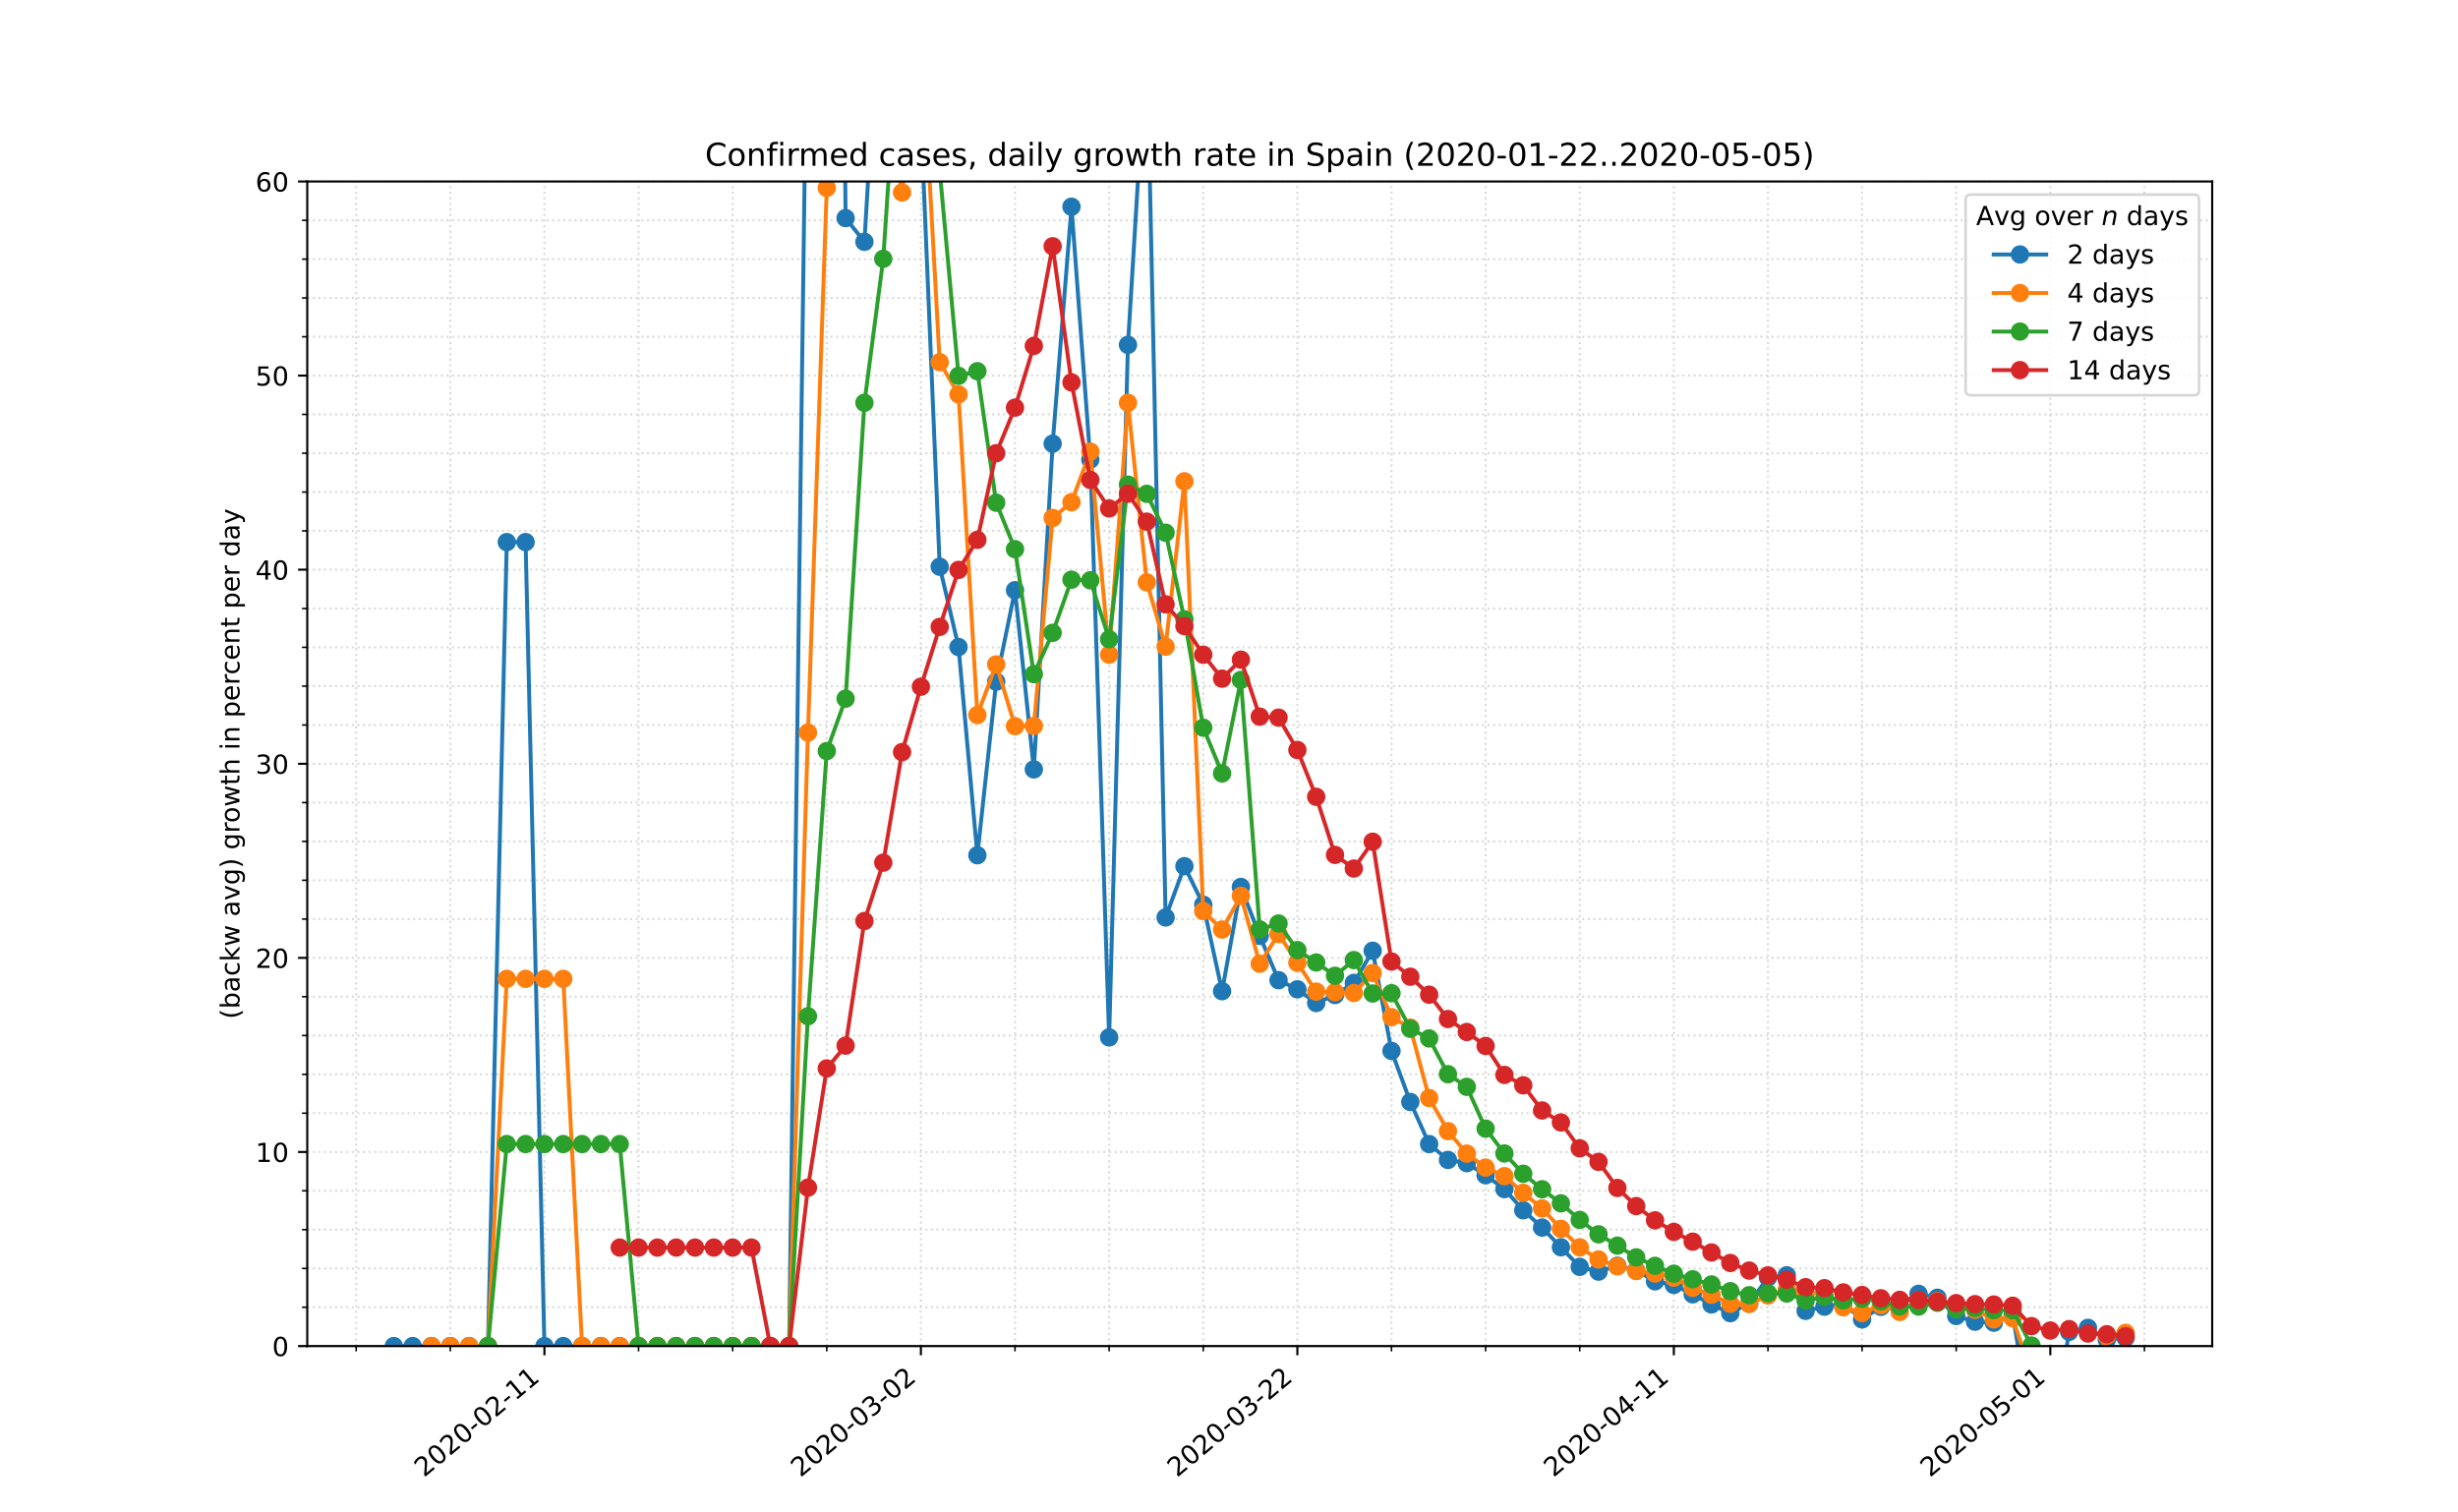 <?xml version="1.0" encoding="utf-8" standalone="no"?>
<!DOCTYPE svg PUBLIC "-//W3C//DTD SVG 1.1//EN"
  "http://www.w3.org/Graphics/SVG/1.1/DTD/svg11.dtd">
<!-- Created with matplotlib (https://matplotlib.org/) -->
<svg height="576pt" version="1.1" viewBox="0 0 936 576" width="936pt" xmlns="http://www.w3.org/2000/svg" xmlns:xlink="http://www.w3.org/1999/xlink">
 <defs>
  <style type="text/css">
*{stroke-linecap:butt;stroke-linejoin:round;}
  </style>
 </defs>
 <g id="figure_1">
  <g id="patch_1">
   <path d="M 0 576 
L 936 576 
L 936 0 
L 0 0 
z
" style="fill:#ffffff;"/>
  </g>
  <g id="axes_1">
   <g id="patch_2">
    <path d="M 117 512.64 
L 842.4 512.64 
L 842.4 69.12 
L 117 69.12 
z
" style="fill:#ffffff;"/>
   </g>
   <g id="matplotlib.axis_1">
    <g id="xtick_1">
     <g id="line2d_1">
      <path clip-path="url(#ped1dc1b6a5)" d="M 207.317 512.64 
L 207.317 69.12 
" style="fill:none;stroke:#d8dcd6;stroke-dasharray:0.8,1.32;stroke-dashoffset:0;stroke-width:0.8;"/>
     </g>
     <g id="line2d_2">
      <defs>
       <path d="M 0 0 
L 0 3.5 
" id="ma42f8138d7" style="stroke:#000000;stroke-width:0.8;"/>
      </defs>
      <g>
       <use style="stroke:#000000;stroke-width:0.8;" x="207.317" xlink:href="#ma42f8138d7" y="512.64"/>
      </g>
     </g>
     <g id="text_1">
      <!-- 2020-02-11 -->
      <defs>
       <path d="M 19.188 8.297 
L 53.609 8.297 
L 53.609 0 
L 7.328 0 
L 7.328 8.297 
Q 12.938 14.109 22.625 23.891 
Q 32.328 33.688 34.812 36.531 
Q 39.547 41.844 41.422 45.531 
Q 43.312 49.219 43.312 52.781 
Q 43.312 58.594 39.234 62.25 
Q 35.156 65.922 28.609 65.922 
Q 23.969 65.922 18.812 64.312 
Q 13.672 62.703 7.812 59.422 
L 7.812 69.391 
Q 13.766 71.781 18.938 73 
Q 24.125 74.219 28.422 74.219 
Q 39.75 74.219 46.484 68.547 
Q 53.219 62.891 53.219 53.422 
Q 53.219 48.922 51.531 44.891 
Q 49.859 40.875 45.406 35.406 
Q 44.188 33.984 37.641 27.219 
Q 31.109 20.453 19.188 8.297 
z
" id="DejaVuSans-50"/>
       <path d="M 31.781 66.406 
Q 24.172 66.406 20.328 58.906 
Q 16.5 51.422 16.5 36.375 
Q 16.5 21.391 20.328 13.891 
Q 24.172 6.391 31.781 6.391 
Q 39.453 6.391 43.281 13.891 
Q 47.125 21.391 47.125 36.375 
Q 47.125 51.422 43.281 58.906 
Q 39.453 66.406 31.781 66.406 
z
M 31.781 74.219 
Q 44.047 74.219 50.516 64.516 
Q 56.984 54.828 56.984 36.375 
Q 56.984 17.969 50.516 8.266 
Q 44.047 -1.422 31.781 -1.422 
Q 19.531 -1.422 13.062 8.266 
Q 6.594 17.969 6.594 36.375 
Q 6.594 54.828 13.062 64.516 
Q 19.531 74.219 31.781 74.219 
z
" id="DejaVuSans-48"/>
       <path d="M 4.891 31.391 
L 31.203 31.391 
L 31.203 23.391 
L 4.891 23.391 
z
" id="DejaVuSans-45"/>
       <path d="M 12.406 8.297 
L 28.516 8.297 
L 28.516 63.922 
L 10.984 60.406 
L 10.984 69.391 
L 28.422 72.906 
L 38.281 72.906 
L 38.281 8.297 
L 54.391 8.297 
L 54.391 0 
L 12.406 0 
z
" id="DejaVuSans-49"/>
      </defs>
      <g transform="translate(161.461 562.817)rotate(-40)scale(0.1 -0.1)">
       <use xlink:href="#DejaVuSans-50"/>
       <use x="63.623" xlink:href="#DejaVuSans-48"/>
       <use x="127.246" xlink:href="#DejaVuSans-50"/>
       <use x="190.869" xlink:href="#DejaVuSans-48"/>
       <use x="254.492" xlink:href="#DejaVuSans-45"/>
       <use x="290.576" xlink:href="#DejaVuSans-48"/>
       <use x="354.199" xlink:href="#DejaVuSans-50"/>
       <use x="417.822" xlink:href="#DejaVuSans-45"/>
       <use x="453.906" xlink:href="#DejaVuSans-49"/>
       <use x="517.529" xlink:href="#DejaVuSans-49"/>
      </g>
     </g>
    </g>
    <g id="xtick_2">
     <g id="line2d_3">
      <path clip-path="url(#ped1dc1b6a5)" d="M 350.676 512.64 
L 350.676 69.12 
" style="fill:none;stroke:#d8dcd6;stroke-dasharray:0.8,1.32;stroke-dashoffset:0;stroke-width:0.8;"/>
     </g>
     <g id="line2d_4">
      <g>
       <use style="stroke:#000000;stroke-width:0.8;" x="350.676" xlink:href="#ma42f8138d7" y="512.64"/>
      </g>
     </g>
     <g id="text_2">
      <!-- 2020-03-02 -->
      <defs>
       <path d="M 40.578 39.312 
Q 47.656 37.797 51.625 33 
Q 55.609 28.219 55.609 21.188 
Q 55.609 10.406 48.188 4.484 
Q 40.766 -1.422 27.094 -1.422 
Q 22.516 -1.422 17.656 -0.516 
Q 12.797 0.391 7.625 2.203 
L 7.625 11.719 
Q 11.719 9.328 16.594 8.109 
Q 21.484 6.891 26.812 6.891 
Q 36.078 6.891 40.938 10.547 
Q 45.797 14.203 45.797 21.188 
Q 45.797 27.641 41.281 31.266 
Q 36.766 34.906 28.719 34.906 
L 20.219 34.906 
L 20.219 43.016 
L 29.109 43.016 
Q 36.375 43.016 40.234 45.922 
Q 44.094 48.828 44.094 54.297 
Q 44.094 59.906 40.109 62.906 
Q 36.141 65.922 28.719 65.922 
Q 24.656 65.922 20.016 65.031 
Q 15.375 64.156 9.812 62.312 
L 9.812 71.094 
Q 15.438 72.656 20.344 73.438 
Q 25.25 74.219 29.594 74.219 
Q 40.828 74.219 47.359 69.109 
Q 53.906 64.016 53.906 55.328 
Q 53.906 49.266 50.438 45.094 
Q 46.969 40.922 40.578 39.312 
z
" id="DejaVuSans-51"/>
      </defs>
      <g transform="translate(304.82 562.817)rotate(-40)scale(0.1 -0.1)">
       <use xlink:href="#DejaVuSans-50"/>
       <use x="63.623" xlink:href="#DejaVuSans-48"/>
       <use x="127.246" xlink:href="#DejaVuSans-50"/>
       <use x="190.869" xlink:href="#DejaVuSans-48"/>
       <use x="254.492" xlink:href="#DejaVuSans-45"/>
       <use x="290.576" xlink:href="#DejaVuSans-48"/>
       <use x="354.199" xlink:href="#DejaVuSans-51"/>
       <use x="417.822" xlink:href="#DejaVuSans-45"/>
       <use x="453.906" xlink:href="#DejaVuSans-48"/>
       <use x="517.529" xlink:href="#DejaVuSans-50"/>
      </g>
     </g>
    </g>
    <g id="xtick_3">
     <g id="line2d_5">
      <path clip-path="url(#ped1dc1b6a5)" d="M 494.036 512.64 
L 494.036 69.12 
" style="fill:none;stroke:#d8dcd6;stroke-dasharray:0.8,1.32;stroke-dashoffset:0;stroke-width:0.8;"/>
     </g>
     <g id="line2d_6">
      <g>
       <use style="stroke:#000000;stroke-width:0.8;" x="494.036" xlink:href="#ma42f8138d7" y="512.64"/>
      </g>
     </g>
     <g id="text_3">
      <!-- 2020-03-22 -->
      <g transform="translate(448.18 562.817)rotate(-40)scale(0.1 -0.1)">
       <use xlink:href="#DejaVuSans-50"/>
       <use x="63.623" xlink:href="#DejaVuSans-48"/>
       <use x="127.246" xlink:href="#DejaVuSans-50"/>
       <use x="190.869" xlink:href="#DejaVuSans-48"/>
       <use x="254.492" xlink:href="#DejaVuSans-45"/>
       <use x="290.576" xlink:href="#DejaVuSans-48"/>
       <use x="354.199" xlink:href="#DejaVuSans-51"/>
       <use x="417.822" xlink:href="#DejaVuSans-45"/>
       <use x="453.906" xlink:href="#DejaVuSans-50"/>
       <use x="517.529" xlink:href="#DejaVuSans-50"/>
      </g>
     </g>
    </g>
    <g id="xtick_4">
     <g id="line2d_7">
      <path clip-path="url(#ped1dc1b6a5)" d="M 637.396 512.64 
L 637.396 69.12 
" style="fill:none;stroke:#d8dcd6;stroke-dasharray:0.8,1.32;stroke-dashoffset:0;stroke-width:0.8;"/>
     </g>
     <g id="line2d_8">
      <g>
       <use style="stroke:#000000;stroke-width:0.8;" x="637.396" xlink:href="#ma42f8138d7" y="512.64"/>
      </g>
     </g>
     <g id="text_4">
      <!-- 2020-04-11 -->
      <defs>
       <path d="M 37.797 64.312 
L 12.891 25.391 
L 37.797 25.391 
z
M 35.203 72.906 
L 47.609 72.906 
L 47.609 25.391 
L 58.016 25.391 
L 58.016 17.188 
L 47.609 17.188 
L 47.609 0 
L 37.797 0 
L 37.797 17.188 
L 4.891 17.188 
L 4.891 26.703 
z
" id="DejaVuSans-52"/>
      </defs>
      <g transform="translate(591.54 562.817)rotate(-40)scale(0.1 -0.1)">
       <use xlink:href="#DejaVuSans-50"/>
       <use x="63.623" xlink:href="#DejaVuSans-48"/>
       <use x="127.246" xlink:href="#DejaVuSans-50"/>
       <use x="190.869" xlink:href="#DejaVuSans-48"/>
       <use x="254.492" xlink:href="#DejaVuSans-45"/>
       <use x="290.576" xlink:href="#DejaVuSans-48"/>
       <use x="354.199" xlink:href="#DejaVuSans-52"/>
       <use x="417.822" xlink:href="#DejaVuSans-45"/>
       <use x="453.906" xlink:href="#DejaVuSans-49"/>
       <use x="517.529" xlink:href="#DejaVuSans-49"/>
      </g>
     </g>
    </g>
    <g id="xtick_5">
     <g id="line2d_9">
      <path clip-path="url(#ped1dc1b6a5)" d="M 780.755 512.64 
L 780.755 69.12 
" style="fill:none;stroke:#d8dcd6;stroke-dasharray:0.8,1.32;stroke-dashoffset:0;stroke-width:0.8;"/>
     </g>
     <g id="line2d_10">
      <g>
       <use style="stroke:#000000;stroke-width:0.8;" x="780.755" xlink:href="#ma42f8138d7" y="512.64"/>
      </g>
     </g>
     <g id="text_5">
      <!-- 2020-05-01 -->
      <defs>
       <path d="M 10.797 72.906 
L 49.516 72.906 
L 49.516 64.594 
L 19.828 64.594 
L 19.828 46.734 
Q 21.969 47.469 24.109 47.828 
Q 26.266 48.188 28.422 48.188 
Q 40.625 48.188 47.75 41.5 
Q 54.891 34.812 54.891 23.391 
Q 54.891 11.625 47.562 5.094 
Q 40.234 -1.422 26.906 -1.422 
Q 22.312 -1.422 17.547 -0.641 
Q 12.797 0.141 7.719 1.703 
L 7.719 11.625 
Q 12.109 9.234 16.797 8.062 
Q 21.484 6.891 26.703 6.891 
Q 35.156 6.891 40.078 11.328 
Q 45.016 15.766 45.016 23.391 
Q 45.016 31 40.078 35.438 
Q 35.156 39.891 26.703 39.891 
Q 22.75 39.891 18.812 39.016 
Q 14.891 38.141 10.797 36.281 
z
" id="DejaVuSans-53"/>
      </defs>
      <g transform="translate(734.899 562.817)rotate(-40)scale(0.1 -0.1)">
       <use xlink:href="#DejaVuSans-50"/>
       <use x="63.623" xlink:href="#DejaVuSans-48"/>
       <use x="127.246" xlink:href="#DejaVuSans-50"/>
       <use x="190.869" xlink:href="#DejaVuSans-48"/>
       <use x="254.492" xlink:href="#DejaVuSans-45"/>
       <use x="290.576" xlink:href="#DejaVuSans-48"/>
       <use x="354.199" xlink:href="#DejaVuSans-53"/>
       <use x="417.822" xlink:href="#DejaVuSans-45"/>
       <use x="453.906" xlink:href="#DejaVuSans-48"/>
       <use x="517.529" xlink:href="#DejaVuSans-49"/>
      </g>
     </g>
    </g>
    <g id="xtick_6">
     <g id="line2d_11">
      <path clip-path="url(#ped1dc1b6a5)" d="M 135.637 512.64 
L 135.637 69.12 
" style="fill:none;stroke:#d8dcd6;stroke-dasharray:0.8,1.32;stroke-dashoffset:0;stroke-width:0.8;"/>
     </g>
     <g id="line2d_12">
      <defs>
       <path d="M 0 0 
L 0 2 
" id="m86b6bcc3a6" style="stroke:#000000;stroke-width:0.6;"/>
      </defs>
      <g>
       <use style="stroke:#000000;stroke-width:0.6;" x="135.637" xlink:href="#m86b6bcc3a6" y="512.64"/>
      </g>
     </g>
    </g>
    <g id="xtick_7">
     <g id="line2d_13">
      <path clip-path="url(#ped1dc1b6a5)" d="M 171.477 512.64 
L 171.477 69.12 
" style="fill:none;stroke:#d8dcd6;stroke-dasharray:0.8,1.32;stroke-dashoffset:0;stroke-width:0.8;"/>
     </g>
     <g id="line2d_14">
      <g>
       <use style="stroke:#000000;stroke-width:0.6;" x="171.477" xlink:href="#m86b6bcc3a6" y="512.64"/>
      </g>
     </g>
    </g>
    <g id="xtick_8">
     <g id="line2d_15">
      <path clip-path="url(#ped1dc1b6a5)" d="M 243.157 512.64 
L 243.157 69.12 
" style="fill:none;stroke:#d8dcd6;stroke-dasharray:0.8,1.32;stroke-dashoffset:0;stroke-width:0.8;"/>
     </g>
     <g id="line2d_16">
      <g>
       <use style="stroke:#000000;stroke-width:0.6;" x="243.157" xlink:href="#m86b6bcc3a6" y="512.64"/>
      </g>
     </g>
    </g>
    <g id="xtick_9">
     <g id="line2d_17">
      <path clip-path="url(#ped1dc1b6a5)" d="M 278.996 512.64 
L 278.996 69.12 
" style="fill:none;stroke:#d8dcd6;stroke-dasharray:0.8,1.32;stroke-dashoffset:0;stroke-width:0.8;"/>
     </g>
     <g id="line2d_18">
      <g>
       <use style="stroke:#000000;stroke-width:0.6;" x="278.996" xlink:href="#m86b6bcc3a6" y="512.64"/>
      </g>
     </g>
    </g>
    <g id="xtick_10">
     <g id="line2d_19">
      <path clip-path="url(#ped1dc1b6a5)" d="M 314.836 512.64 
L 314.836 69.12 
" style="fill:none;stroke:#d8dcd6;stroke-dasharray:0.8,1.32;stroke-dashoffset:0;stroke-width:0.8;"/>
     </g>
     <g id="line2d_20">
      <g>
       <use style="stroke:#000000;stroke-width:0.6;" x="314.836" xlink:href="#m86b6bcc3a6" y="512.64"/>
      </g>
     </g>
    </g>
    <g id="xtick_11">
     <g id="line2d_21">
      <path clip-path="url(#ped1dc1b6a5)" d="M 386.516 512.64 
L 386.516 69.12 
" style="fill:none;stroke:#d8dcd6;stroke-dasharray:0.8,1.32;stroke-dashoffset:0;stroke-width:0.8;"/>
     </g>
     <g id="line2d_22">
      <g>
       <use style="stroke:#000000;stroke-width:0.6;" x="386.516" xlink:href="#m86b6bcc3a6" y="512.64"/>
      </g>
     </g>
    </g>
    <g id="xtick_12">
     <g id="line2d_23">
      <path clip-path="url(#ped1dc1b6a5)" d="M 422.356 512.64 
L 422.356 69.12 
" style="fill:none;stroke:#d8dcd6;stroke-dasharray:0.8,1.32;stroke-dashoffset:0;stroke-width:0.8;"/>
     </g>
     <g id="line2d_24">
      <g>
       <use style="stroke:#000000;stroke-width:0.6;" x="422.356" xlink:href="#m86b6bcc3a6" y="512.64"/>
      </g>
     </g>
    </g>
    <g id="xtick_13">
     <g id="line2d_25">
      <path clip-path="url(#ped1dc1b6a5)" d="M 458.196 512.64 
L 458.196 69.12 
" style="fill:none;stroke:#d8dcd6;stroke-dasharray:0.8,1.32;stroke-dashoffset:0;stroke-width:0.8;"/>
     </g>
     <g id="line2d_26">
      <g>
       <use style="stroke:#000000;stroke-width:0.6;" x="458.196" xlink:href="#m86b6bcc3a6" y="512.64"/>
      </g>
     </g>
    </g>
    <g id="xtick_14">
     <g id="line2d_27">
      <path clip-path="url(#ped1dc1b6a5)" d="M 529.876 512.64 
L 529.876 69.12 
" style="fill:none;stroke:#d8dcd6;stroke-dasharray:0.8,1.32;stroke-dashoffset:0;stroke-width:0.8;"/>
     </g>
     <g id="line2d_28">
      <g>
       <use style="stroke:#000000;stroke-width:0.6;" x="529.876" xlink:href="#m86b6bcc3a6" y="512.64"/>
      </g>
     </g>
    </g>
    <g id="xtick_15">
     <g id="line2d_29">
      <path clip-path="url(#ped1dc1b6a5)" d="M 565.716 512.64 
L 565.716 69.12 
" style="fill:none;stroke:#d8dcd6;stroke-dasharray:0.8,1.32;stroke-dashoffset:0;stroke-width:0.8;"/>
     </g>
     <g id="line2d_30">
      <g>
       <use style="stroke:#000000;stroke-width:0.6;" x="565.716" xlink:href="#m86b6bcc3a6" y="512.64"/>
      </g>
     </g>
    </g>
    <g id="xtick_16">
     <g id="line2d_31">
      <path clip-path="url(#ped1dc1b6a5)" d="M 601.556 512.64 
L 601.556 69.12 
" style="fill:none;stroke:#d8dcd6;stroke-dasharray:0.8,1.32;stroke-dashoffset:0;stroke-width:0.8;"/>
     </g>
     <g id="line2d_32">
      <g>
       <use style="stroke:#000000;stroke-width:0.6;" x="601.556" xlink:href="#m86b6bcc3a6" y="512.64"/>
      </g>
     </g>
    </g>
    <g id="xtick_17">
     <g id="line2d_33">
      <path clip-path="url(#ped1dc1b6a5)" d="M 673.236 512.64 
L 673.236 69.12 
" style="fill:none;stroke:#d8dcd6;stroke-dasharray:0.8,1.32;stroke-dashoffset:0;stroke-width:0.8;"/>
     </g>
     <g id="line2d_34">
      <g>
       <use style="stroke:#000000;stroke-width:0.6;" x="673.236" xlink:href="#m86b6bcc3a6" y="512.64"/>
      </g>
     </g>
    </g>
    <g id="xtick_18">
     <g id="line2d_35">
      <path clip-path="url(#ped1dc1b6a5)" d="M 709.075 512.64 
L 709.075 69.12 
" style="fill:none;stroke:#d8dcd6;stroke-dasharray:0.8,1.32;stroke-dashoffset:0;stroke-width:0.8;"/>
     </g>
     <g id="line2d_36">
      <g>
       <use style="stroke:#000000;stroke-width:0.6;" x="709.075" xlink:href="#m86b6bcc3a6" y="512.64"/>
      </g>
     </g>
    </g>
    <g id="xtick_19">
     <g id="line2d_37">
      <path clip-path="url(#ped1dc1b6a5)" d="M 744.915 512.64 
L 744.915 69.12 
" style="fill:none;stroke:#d8dcd6;stroke-dasharray:0.8,1.32;stroke-dashoffset:0;stroke-width:0.8;"/>
     </g>
     <g id="line2d_38">
      <g>
       <use style="stroke:#000000;stroke-width:0.6;" x="744.915" xlink:href="#m86b6bcc3a6" y="512.64"/>
      </g>
     </g>
    </g>
    <g id="xtick_20">
     <g id="line2d_39">
      <path clip-path="url(#ped1dc1b6a5)" d="M 816.595 512.64 
L 816.595 69.12 
" style="fill:none;stroke:#d8dcd6;stroke-dasharray:0.8,1.32;stroke-dashoffset:0;stroke-width:0.8;"/>
     </g>
     <g id="line2d_40">
      <g>
       <use style="stroke:#000000;stroke-width:0.6;" x="816.595" xlink:href="#m86b6bcc3a6" y="512.64"/>
      </g>
     </g>
    </g>
   </g>
   <g id="matplotlib.axis_2">
    <g id="ytick_1">
     <g id="line2d_41">
      <path clip-path="url(#ped1dc1b6a5)" d="M 117 512.64 
L 842.4 512.64 
" style="fill:none;stroke:#d8dcd6;stroke-dasharray:0.8,1.32;stroke-dashoffset:0;stroke-width:0.8;"/>
     </g>
     <g id="line2d_42">
      <defs>
       <path d="M 0 0 
L -3.5 0 
" id="m7a0d78ea93" style="stroke:#000000;stroke-width:0.8;"/>
      </defs>
      <g>
       <use style="stroke:#000000;stroke-width:0.8;" x="117" xlink:href="#m7a0d78ea93" y="512.64"/>
      </g>
     </g>
     <g id="text_6">
      <!-- 0 -->
      <g transform="translate(103.638 516.439)scale(0.1 -0.1)">
       <use xlink:href="#DejaVuSans-48"/>
      </g>
     </g>
    </g>
    <g id="ytick_2">
     <g id="line2d_43">
      <path clip-path="url(#ped1dc1b6a5)" d="M 117 438.72 
L 842.4 438.72 
" style="fill:none;stroke:#d8dcd6;stroke-dasharray:0.8,1.32;stroke-dashoffset:0;stroke-width:0.8;"/>
     </g>
     <g id="line2d_44">
      <g>
       <use style="stroke:#000000;stroke-width:0.8;" x="117" xlink:href="#m7a0d78ea93" y="438.72"/>
      </g>
     </g>
     <g id="text_7">
      <!-- 10 -->
      <g transform="translate(97.275 442.519)scale(0.1 -0.1)">
       <use xlink:href="#DejaVuSans-49"/>
       <use x="63.623" xlink:href="#DejaVuSans-48"/>
      </g>
     </g>
    </g>
    <g id="ytick_3">
     <g id="line2d_45">
      <path clip-path="url(#ped1dc1b6a5)" d="M 117 364.8 
L 842.4 364.8 
" style="fill:none;stroke:#d8dcd6;stroke-dasharray:0.8,1.32;stroke-dashoffset:0;stroke-width:0.8;"/>
     </g>
     <g id="line2d_46">
      <g>
       <use style="stroke:#000000;stroke-width:0.8;" x="117" xlink:href="#m7a0d78ea93" y="364.8"/>
      </g>
     </g>
     <g id="text_8">
      <!-- 20 -->
      <g transform="translate(97.275 368.599)scale(0.1 -0.1)">
       <use xlink:href="#DejaVuSans-50"/>
       <use x="63.623" xlink:href="#DejaVuSans-48"/>
      </g>
     </g>
    </g>
    <g id="ytick_4">
     <g id="line2d_47">
      <path clip-path="url(#ped1dc1b6a5)" d="M 117 290.88 
L 842.4 290.88 
" style="fill:none;stroke:#d8dcd6;stroke-dasharray:0.8,1.32;stroke-dashoffset:0;stroke-width:0.8;"/>
     </g>
     <g id="line2d_48">
      <g>
       <use style="stroke:#000000;stroke-width:0.8;" x="117" xlink:href="#m7a0d78ea93" y="290.88"/>
      </g>
     </g>
     <g id="text_9">
      <!-- 30 -->
      <g transform="translate(97.275 294.679)scale(0.1 -0.1)">
       <use xlink:href="#DejaVuSans-51"/>
       <use x="63.623" xlink:href="#DejaVuSans-48"/>
      </g>
     </g>
    </g>
    <g id="ytick_5">
     <g id="line2d_49">
      <path clip-path="url(#ped1dc1b6a5)" d="M 117 216.96 
L 842.4 216.96 
" style="fill:none;stroke:#d8dcd6;stroke-dasharray:0.8,1.32;stroke-dashoffset:0;stroke-width:0.8;"/>
     </g>
     <g id="line2d_50">
      <g>
       <use style="stroke:#000000;stroke-width:0.8;" x="117" xlink:href="#m7a0d78ea93" y="216.96"/>
      </g>
     </g>
     <g id="text_10">
      <!-- 40 -->
      <g transform="translate(97.275 220.759)scale(0.1 -0.1)">
       <use xlink:href="#DejaVuSans-52"/>
       <use x="63.623" xlink:href="#DejaVuSans-48"/>
      </g>
     </g>
    </g>
    <g id="ytick_6">
     <g id="line2d_51">
      <path clip-path="url(#ped1dc1b6a5)" d="M 117 143.04 
L 842.4 143.04 
" style="fill:none;stroke:#d8dcd6;stroke-dasharray:0.8,1.32;stroke-dashoffset:0;stroke-width:0.8;"/>
     </g>
     <g id="line2d_52">
      <g>
       <use style="stroke:#000000;stroke-width:0.8;" x="117" xlink:href="#m7a0d78ea93" y="143.04"/>
      </g>
     </g>
     <g id="text_11">
      <!-- 50 -->
      <g transform="translate(97.275 146.839)scale(0.1 -0.1)">
       <use xlink:href="#DejaVuSans-53"/>
       <use x="63.623" xlink:href="#DejaVuSans-48"/>
      </g>
     </g>
    </g>
    <g id="ytick_7">
     <g id="line2d_53">
      <path clip-path="url(#ped1dc1b6a5)" d="M 117 69.12 
L 842.4 69.12 
" style="fill:none;stroke:#d8dcd6;stroke-dasharray:0.8,1.32;stroke-dashoffset:0;stroke-width:0.8;"/>
     </g>
     <g id="line2d_54">
      <g>
       <use style="stroke:#000000;stroke-width:0.8;" x="117" xlink:href="#m7a0d78ea93" y="69.12"/>
      </g>
     </g>
     <g id="text_12">
      <!-- 60 -->
      <defs>
       <path d="M 33.016 40.375 
Q 26.375 40.375 22.484 35.828 
Q 18.609 31.297 18.609 23.391 
Q 18.609 15.531 22.484 10.953 
Q 26.375 6.391 33.016 6.391 
Q 39.656 6.391 43.531 10.953 
Q 47.406 15.531 47.406 23.391 
Q 47.406 31.297 43.531 35.828 
Q 39.656 40.375 33.016 40.375 
z
M 52.594 71.297 
L 52.594 62.312 
Q 48.875 64.062 45.094 64.984 
Q 41.312 65.922 37.594 65.922 
Q 27.828 65.922 22.672 59.328 
Q 17.531 52.734 16.797 39.406 
Q 19.672 43.656 24.016 45.922 
Q 28.375 48.188 33.594 48.188 
Q 44.578 48.188 50.953 41.516 
Q 57.328 34.859 57.328 23.391 
Q 57.328 12.156 50.688 5.359 
Q 44.047 -1.422 33.016 -1.422 
Q 20.359 -1.422 13.672 8.266 
Q 6.984 17.969 6.984 36.375 
Q 6.984 53.656 15.188 63.938 
Q 23.391 74.219 37.203 74.219 
Q 40.922 74.219 44.703 73.484 
Q 48.484 72.75 52.594 71.297 
z
" id="DejaVuSans-54"/>
      </defs>
      <g transform="translate(97.275 72.919)scale(0.1 -0.1)">
       <use xlink:href="#DejaVuSans-54"/>
       <use x="63.623" xlink:href="#DejaVuSans-48"/>
      </g>
     </g>
    </g>
    <g id="ytick_8">
     <g id="line2d_55">
      <path clip-path="url(#ped1dc1b6a5)" d="M 117 497.856 
L 842.4 497.856 
" style="fill:none;stroke:#d8dcd6;stroke-dasharray:0.8,1.32;stroke-dashoffset:0;stroke-width:0.8;"/>
     </g>
     <g id="line2d_56">
      <defs>
       <path d="M 0 0 
L -2 0 
" id="m24356ae04d" style="stroke:#000000;stroke-width:0.6;"/>
      </defs>
      <g>
       <use style="stroke:#000000;stroke-width:0.6;" x="117" xlink:href="#m24356ae04d" y="497.856"/>
      </g>
     </g>
    </g>
    <g id="ytick_9">
     <g id="line2d_57">
      <path clip-path="url(#ped1dc1b6a5)" d="M 117 483.072 
L 842.4 483.072 
" style="fill:none;stroke:#d8dcd6;stroke-dasharray:0.8,1.32;stroke-dashoffset:0;stroke-width:0.8;"/>
     </g>
     <g id="line2d_58">
      <g>
       <use style="stroke:#000000;stroke-width:0.6;" x="117" xlink:href="#m24356ae04d" y="483.072"/>
      </g>
     </g>
    </g>
    <g id="ytick_10">
     <g id="line2d_59">
      <path clip-path="url(#ped1dc1b6a5)" d="M 117 468.288 
L 842.4 468.288 
" style="fill:none;stroke:#d8dcd6;stroke-dasharray:0.8,1.32;stroke-dashoffset:0;stroke-width:0.8;"/>
     </g>
     <g id="line2d_60">
      <g>
       <use style="stroke:#000000;stroke-width:0.6;" x="117" xlink:href="#m24356ae04d" y="468.288"/>
      </g>
     </g>
    </g>
    <g id="ytick_11">
     <g id="line2d_61">
      <path clip-path="url(#ped1dc1b6a5)" d="M 117 453.504 
L 842.4 453.504 
" style="fill:none;stroke:#d8dcd6;stroke-dasharray:0.8,1.32;stroke-dashoffset:0;stroke-width:0.8;"/>
     </g>
     <g id="line2d_62">
      <g>
       <use style="stroke:#000000;stroke-width:0.6;" x="117" xlink:href="#m24356ae04d" y="453.504"/>
      </g>
     </g>
    </g>
    <g id="ytick_12">
     <g id="line2d_63">
      <path clip-path="url(#ped1dc1b6a5)" d="M 117 423.936 
L 842.4 423.936 
" style="fill:none;stroke:#d8dcd6;stroke-dasharray:0.8,1.32;stroke-dashoffset:0;stroke-width:0.8;"/>
     </g>
     <g id="line2d_64">
      <g>
       <use style="stroke:#000000;stroke-width:0.6;" x="117" xlink:href="#m24356ae04d" y="423.936"/>
      </g>
     </g>
    </g>
    <g id="ytick_13">
     <g id="line2d_65">
      <path clip-path="url(#ped1dc1b6a5)" d="M 117 409.152 
L 842.4 409.152 
" style="fill:none;stroke:#d8dcd6;stroke-dasharray:0.8,1.32;stroke-dashoffset:0;stroke-width:0.8;"/>
     </g>
     <g id="line2d_66">
      <g>
       <use style="stroke:#000000;stroke-width:0.6;" x="117" xlink:href="#m24356ae04d" y="409.152"/>
      </g>
     </g>
    </g>
    <g id="ytick_14">
     <g id="line2d_67">
      <path clip-path="url(#ped1dc1b6a5)" d="M 117 394.368 
L 842.4 394.368 
" style="fill:none;stroke:#d8dcd6;stroke-dasharray:0.8,1.32;stroke-dashoffset:0;stroke-width:0.8;"/>
     </g>
     <g id="line2d_68">
      <g>
       <use style="stroke:#000000;stroke-width:0.6;" x="117" xlink:href="#m24356ae04d" y="394.368"/>
      </g>
     </g>
    </g>
    <g id="ytick_15">
     <g id="line2d_69">
      <path clip-path="url(#ped1dc1b6a5)" d="M 117 379.584 
L 842.4 379.584 
" style="fill:none;stroke:#d8dcd6;stroke-dasharray:0.8,1.32;stroke-dashoffset:0;stroke-width:0.8;"/>
     </g>
     <g id="line2d_70">
      <g>
       <use style="stroke:#000000;stroke-width:0.6;" x="117" xlink:href="#m24356ae04d" y="379.584"/>
      </g>
     </g>
    </g>
    <g id="ytick_16">
     <g id="line2d_71">
      <path clip-path="url(#ped1dc1b6a5)" d="M 117 350.016 
L 842.4 350.016 
" style="fill:none;stroke:#d8dcd6;stroke-dasharray:0.8,1.32;stroke-dashoffset:0;stroke-width:0.8;"/>
     </g>
     <g id="line2d_72">
      <g>
       <use style="stroke:#000000;stroke-width:0.6;" x="117" xlink:href="#m24356ae04d" y="350.016"/>
      </g>
     </g>
    </g>
    <g id="ytick_17">
     <g id="line2d_73">
      <path clip-path="url(#ped1dc1b6a5)" d="M 117 335.232 
L 842.4 335.232 
" style="fill:none;stroke:#d8dcd6;stroke-dasharray:0.8,1.32;stroke-dashoffset:0;stroke-width:0.8;"/>
     </g>
     <g id="line2d_74">
      <g>
       <use style="stroke:#000000;stroke-width:0.6;" x="117" xlink:href="#m24356ae04d" y="335.232"/>
      </g>
     </g>
    </g>
    <g id="ytick_18">
     <g id="line2d_75">
      <path clip-path="url(#ped1dc1b6a5)" d="M 117 320.448 
L 842.4 320.448 
" style="fill:none;stroke:#d8dcd6;stroke-dasharray:0.8,1.32;stroke-dashoffset:0;stroke-width:0.8;"/>
     </g>
     <g id="line2d_76">
      <g>
       <use style="stroke:#000000;stroke-width:0.6;" x="117" xlink:href="#m24356ae04d" y="320.448"/>
      </g>
     </g>
    </g>
    <g id="ytick_19">
     <g id="line2d_77">
      <path clip-path="url(#ped1dc1b6a5)" d="M 117 305.664 
L 842.4 305.664 
" style="fill:none;stroke:#d8dcd6;stroke-dasharray:0.8,1.32;stroke-dashoffset:0;stroke-width:0.8;"/>
     </g>
     <g id="line2d_78">
      <g>
       <use style="stroke:#000000;stroke-width:0.6;" x="117" xlink:href="#m24356ae04d" y="305.664"/>
      </g>
     </g>
    </g>
    <g id="ytick_20">
     <g id="line2d_79">
      <path clip-path="url(#ped1dc1b6a5)" d="M 117 276.096 
L 842.4 276.096 
" style="fill:none;stroke:#d8dcd6;stroke-dasharray:0.8,1.32;stroke-dashoffset:0;stroke-width:0.8;"/>
     </g>
     <g id="line2d_80">
      <g>
       <use style="stroke:#000000;stroke-width:0.6;" x="117" xlink:href="#m24356ae04d" y="276.096"/>
      </g>
     </g>
    </g>
    <g id="ytick_21">
     <g id="line2d_81">
      <path clip-path="url(#ped1dc1b6a5)" d="M 117 261.312 
L 842.4 261.312 
" style="fill:none;stroke:#d8dcd6;stroke-dasharray:0.8,1.32;stroke-dashoffset:0;stroke-width:0.8;"/>
     </g>
     <g id="line2d_82">
      <g>
       <use style="stroke:#000000;stroke-width:0.6;" x="117" xlink:href="#m24356ae04d" y="261.312"/>
      </g>
     </g>
    </g>
    <g id="ytick_22">
     <g id="line2d_83">
      <path clip-path="url(#ped1dc1b6a5)" d="M 117 246.528 
L 842.4 246.528 
" style="fill:none;stroke:#d8dcd6;stroke-dasharray:0.8,1.32;stroke-dashoffset:0;stroke-width:0.8;"/>
     </g>
     <g id="line2d_84">
      <g>
       <use style="stroke:#000000;stroke-width:0.6;" x="117" xlink:href="#m24356ae04d" y="246.528"/>
      </g>
     </g>
    </g>
    <g id="ytick_23">
     <g id="line2d_85">
      <path clip-path="url(#ped1dc1b6a5)" d="M 117 231.744 
L 842.4 231.744 
" style="fill:none;stroke:#d8dcd6;stroke-dasharray:0.8,1.32;stroke-dashoffset:0;stroke-width:0.8;"/>
     </g>
     <g id="line2d_86">
      <g>
       <use style="stroke:#000000;stroke-width:0.6;" x="117" xlink:href="#m24356ae04d" y="231.744"/>
      </g>
     </g>
    </g>
    <g id="ytick_24">
     <g id="line2d_87">
      <path clip-path="url(#ped1dc1b6a5)" d="M 117 202.176 
L 842.4 202.176 
" style="fill:none;stroke:#d8dcd6;stroke-dasharray:0.8,1.32;stroke-dashoffset:0;stroke-width:0.8;"/>
     </g>
     <g id="line2d_88">
      <g>
       <use style="stroke:#000000;stroke-width:0.6;" x="117" xlink:href="#m24356ae04d" y="202.176"/>
      </g>
     </g>
    </g>
    <g id="ytick_25">
     <g id="line2d_89">
      <path clip-path="url(#ped1dc1b6a5)" d="M 117 187.392 
L 842.4 187.392 
" style="fill:none;stroke:#d8dcd6;stroke-dasharray:0.8,1.32;stroke-dashoffset:0;stroke-width:0.8;"/>
     </g>
     <g id="line2d_90">
      <g>
       <use style="stroke:#000000;stroke-width:0.6;" x="117" xlink:href="#m24356ae04d" y="187.392"/>
      </g>
     </g>
    </g>
    <g id="ytick_26">
     <g id="line2d_91">
      <path clip-path="url(#ped1dc1b6a5)" d="M 117 172.608 
L 842.4 172.608 
" style="fill:none;stroke:#d8dcd6;stroke-dasharray:0.8,1.32;stroke-dashoffset:0;stroke-width:0.8;"/>
     </g>
     <g id="line2d_92">
      <g>
       <use style="stroke:#000000;stroke-width:0.6;" x="117" xlink:href="#m24356ae04d" y="172.608"/>
      </g>
     </g>
    </g>
    <g id="ytick_27">
     <g id="line2d_93">
      <path clip-path="url(#ped1dc1b6a5)" d="M 117 157.824 
L 842.4 157.824 
" style="fill:none;stroke:#d8dcd6;stroke-dasharray:0.8,1.32;stroke-dashoffset:0;stroke-width:0.8;"/>
     </g>
     <g id="line2d_94">
      <g>
       <use style="stroke:#000000;stroke-width:0.6;" x="117" xlink:href="#m24356ae04d" y="157.824"/>
      </g>
     </g>
    </g>
    <g id="ytick_28">
     <g id="line2d_95">
      <path clip-path="url(#ped1dc1b6a5)" d="M 117 128.256 
L 842.4 128.256 
" style="fill:none;stroke:#d8dcd6;stroke-dasharray:0.8,1.32;stroke-dashoffset:0;stroke-width:0.8;"/>
     </g>
     <g id="line2d_96">
      <g>
       <use style="stroke:#000000;stroke-width:0.6;" x="117" xlink:href="#m24356ae04d" y="128.256"/>
      </g>
     </g>
    </g>
    <g id="ytick_29">
     <g id="line2d_97">
      <path clip-path="url(#ped1dc1b6a5)" d="M 117 113.472 
L 842.4 113.472 
" style="fill:none;stroke:#d8dcd6;stroke-dasharray:0.8,1.32;stroke-dashoffset:0;stroke-width:0.8;"/>
     </g>
     <g id="line2d_98">
      <g>
       <use style="stroke:#000000;stroke-width:0.6;" x="117" xlink:href="#m24356ae04d" y="113.472"/>
      </g>
     </g>
    </g>
    <g id="ytick_30">
     <g id="line2d_99">
      <path clip-path="url(#ped1dc1b6a5)" d="M 117 98.688 
L 842.4 98.688 
" style="fill:none;stroke:#d8dcd6;stroke-dasharray:0.8,1.32;stroke-dashoffset:0;stroke-width:0.8;"/>
     </g>
     <g id="line2d_100">
      <g>
       <use style="stroke:#000000;stroke-width:0.6;" x="117" xlink:href="#m24356ae04d" y="98.688"/>
      </g>
     </g>
    </g>
    <g id="ytick_31">
     <g id="line2d_101">
      <path clip-path="url(#ped1dc1b6a5)" d="M 117 83.904 
L 842.4 83.904 
" style="fill:none;stroke:#d8dcd6;stroke-dasharray:0.8,1.32;stroke-dashoffset:0;stroke-width:0.8;"/>
     </g>
     <g id="line2d_102">
      <g>
       <use style="stroke:#000000;stroke-width:0.6;" x="117" xlink:href="#m24356ae04d" y="83.904"/>
      </g>
     </g>
    </g>
    <g id="text_13">
     <!-- (backw avg) growth in percent per day -->
     <defs>
      <path d="M 31 75.875 
Q 24.469 64.656 21.281 53.656 
Q 18.109 42.672 18.109 31.391 
Q 18.109 20.125 21.312 9.062 
Q 24.516 -2 31 -13.188 
L 23.188 -13.188 
Q 15.875 -1.703 12.234 9.375 
Q 8.594 20.453 8.594 31.391 
Q 8.594 42.281 12.203 53.312 
Q 15.828 64.359 23.188 75.875 
z
" id="DejaVuSans-40"/>
      <path d="M 48.688 27.297 
Q 48.688 37.203 44.609 42.844 
Q 40.531 48.484 33.406 48.484 
Q 26.266 48.484 22.188 42.844 
Q 18.109 37.203 18.109 27.297 
Q 18.109 17.391 22.188 11.75 
Q 26.266 6.109 33.406 6.109 
Q 40.531 6.109 44.609 11.75 
Q 48.688 17.391 48.688 27.297 
z
M 18.109 46.391 
Q 20.953 51.266 25.266 53.625 
Q 29.594 56 35.594 56 
Q 45.562 56 51.781 48.094 
Q 58.016 40.188 58.016 27.297 
Q 58.016 14.406 51.781 6.484 
Q 45.562 -1.422 35.594 -1.422 
Q 29.594 -1.422 25.266 0.953 
Q 20.953 3.328 18.109 8.203 
L 18.109 0 
L 9.078 0 
L 9.078 75.984 
L 18.109 75.984 
z
" id="DejaVuSans-98"/>
      <path d="M 34.281 27.484 
Q 23.391 27.484 19.188 25 
Q 14.984 22.516 14.984 16.5 
Q 14.984 11.719 18.141 8.906 
Q 21.297 6.109 26.703 6.109 
Q 34.188 6.109 38.703 11.406 
Q 43.219 16.703 43.219 25.484 
L 43.219 27.484 
z
M 52.203 31.203 
L 52.203 0 
L 43.219 0 
L 43.219 8.297 
Q 40.141 3.328 35.547 0.953 
Q 30.953 -1.422 24.312 -1.422 
Q 15.922 -1.422 10.953 3.297 
Q 6 8.016 6 15.922 
Q 6 25.141 12.172 29.828 
Q 18.359 34.516 30.609 34.516 
L 43.219 34.516 
L 43.219 35.406 
Q 43.219 41.609 39.141 45 
Q 35.062 48.391 27.688 48.391 
Q 23 48.391 18.547 47.266 
Q 14.109 46.141 10.016 43.891 
L 10.016 52.203 
Q 14.938 54.109 19.578 55.047 
Q 24.219 56 28.609 56 
Q 40.484 56 46.344 49.844 
Q 52.203 43.703 52.203 31.203 
z
" id="DejaVuSans-97"/>
      <path d="M 48.781 52.594 
L 48.781 44.188 
Q 44.969 46.297 41.141 47.344 
Q 37.312 48.391 33.406 48.391 
Q 24.656 48.391 19.812 42.844 
Q 14.984 37.312 14.984 27.297 
Q 14.984 17.281 19.812 11.734 
Q 24.656 6.203 33.406 6.203 
Q 37.312 6.203 41.141 7.25 
Q 44.969 8.297 48.781 10.406 
L 48.781 2.094 
Q 45.016 0.344 40.984 -0.531 
Q 36.969 -1.422 32.422 -1.422 
Q 20.062 -1.422 12.781 6.344 
Q 5.516 14.109 5.516 27.297 
Q 5.516 40.672 12.859 48.328 
Q 20.219 56 33.016 56 
Q 37.156 56 41.109 55.141 
Q 45.062 54.297 48.781 52.594 
z
" id="DejaVuSans-99"/>
      <path d="M 9.078 75.984 
L 18.109 75.984 
L 18.109 31.109 
L 44.922 54.688 
L 56.391 54.688 
L 27.391 29.109 
L 57.625 0 
L 45.906 0 
L 18.109 26.703 
L 18.109 0 
L 9.078 0 
z
" id="DejaVuSans-107"/>
      <path d="M 4.203 54.688 
L 13.188 54.688 
L 24.422 12.016 
L 35.594 54.688 
L 46.188 54.688 
L 57.422 12.016 
L 68.609 54.688 
L 77.594 54.688 
L 63.281 0 
L 52.688 0 
L 40.922 44.828 
L 29.109 0 
L 18.5 0 
z
" id="DejaVuSans-119"/>
      <path id="DejaVuSans-32"/>
      <path d="M 2.984 54.688 
L 12.5 54.688 
L 29.594 8.797 
L 46.688 54.688 
L 56.203 54.688 
L 35.688 0 
L 23.484 0 
z
" id="DejaVuSans-118"/>
      <path d="M 45.406 27.984 
Q 45.406 37.75 41.375 43.109 
Q 37.359 48.484 30.078 48.484 
Q 22.859 48.484 18.828 43.109 
Q 14.797 37.75 14.797 27.984 
Q 14.797 18.266 18.828 12.891 
Q 22.859 7.516 30.078 7.516 
Q 37.359 7.516 41.375 12.891 
Q 45.406 18.266 45.406 27.984 
z
M 54.391 6.781 
Q 54.391 -7.172 48.188 -13.984 
Q 42 -20.797 29.203 -20.797 
Q 24.469 -20.797 20.266 -20.094 
Q 16.062 -19.391 12.109 -17.922 
L 12.109 -9.188 
Q 16.062 -11.328 19.922 -12.344 
Q 23.781 -13.375 27.781 -13.375 
Q 36.625 -13.375 41.016 -8.766 
Q 45.406 -4.156 45.406 5.172 
L 45.406 9.625 
Q 42.625 4.781 38.281 2.391 
Q 33.938 0 27.875 0 
Q 17.828 0 11.672 7.656 
Q 5.516 15.328 5.516 27.984 
Q 5.516 40.672 11.672 48.328 
Q 17.828 56 27.875 56 
Q 33.938 56 38.281 53.609 
Q 42.625 51.219 45.406 46.391 
L 45.406 54.688 
L 54.391 54.688 
z
" id="DejaVuSans-103"/>
      <path d="M 8.016 75.875 
L 15.828 75.875 
Q 23.141 64.359 26.781 53.312 
Q 30.422 42.281 30.422 31.391 
Q 30.422 20.453 26.781 9.375 
Q 23.141 -1.703 15.828 -13.188 
L 8.016 -13.188 
Q 14.5 -2 17.703 9.062 
Q 20.906 20.125 20.906 31.391 
Q 20.906 42.672 17.703 53.656 
Q 14.5 64.656 8.016 75.875 
z
" id="DejaVuSans-41"/>
      <path d="M 41.109 46.297 
Q 39.594 47.172 37.812 47.578 
Q 36.031 48 33.891 48 
Q 26.266 48 22.188 43.047 
Q 18.109 38.094 18.109 28.812 
L 18.109 0 
L 9.078 0 
L 9.078 54.688 
L 18.109 54.688 
L 18.109 46.188 
Q 20.953 51.172 25.484 53.578 
Q 30.031 56 36.531 56 
Q 37.453 56 38.578 55.875 
Q 39.703 55.766 41.062 55.516 
z
" id="DejaVuSans-114"/>
      <path d="M 30.609 48.391 
Q 23.391 48.391 19.188 42.75 
Q 14.984 37.109 14.984 27.297 
Q 14.984 17.484 19.156 11.844 
Q 23.344 6.203 30.609 6.203 
Q 37.797 6.203 41.984 11.859 
Q 46.188 17.531 46.188 27.297 
Q 46.188 37.016 41.984 42.703 
Q 37.797 48.391 30.609 48.391 
z
M 30.609 56 
Q 42.328 56 49.016 48.375 
Q 55.719 40.766 55.719 27.297 
Q 55.719 13.875 49.016 6.219 
Q 42.328 -1.422 30.609 -1.422 
Q 18.844 -1.422 12.172 6.219 
Q 5.516 13.875 5.516 27.297 
Q 5.516 40.766 12.172 48.375 
Q 18.844 56 30.609 56 
z
" id="DejaVuSans-111"/>
      <path d="M 18.312 70.219 
L 18.312 54.688 
L 36.812 54.688 
L 36.812 47.703 
L 18.312 47.703 
L 18.312 18.016 
Q 18.312 11.328 20.141 9.422 
Q 21.969 7.516 27.594 7.516 
L 36.812 7.516 
L 36.812 0 
L 27.594 0 
Q 17.188 0 13.234 3.875 
Q 9.281 7.766 9.281 18.016 
L 9.281 47.703 
L 2.688 47.703 
L 2.688 54.688 
L 9.281 54.688 
L 9.281 70.219 
z
" id="DejaVuSans-116"/>
      <path d="M 54.891 33.016 
L 54.891 0 
L 45.906 0 
L 45.906 32.719 
Q 45.906 40.484 42.875 44.328 
Q 39.844 48.188 33.797 48.188 
Q 26.516 48.188 22.312 43.547 
Q 18.109 38.922 18.109 30.906 
L 18.109 0 
L 9.078 0 
L 9.078 75.984 
L 18.109 75.984 
L 18.109 46.188 
Q 21.344 51.125 25.703 53.562 
Q 30.078 56 35.797 56 
Q 45.219 56 50.047 50.172 
Q 54.891 44.344 54.891 33.016 
z
" id="DejaVuSans-104"/>
      <path d="M 9.422 54.688 
L 18.406 54.688 
L 18.406 0 
L 9.422 0 
z
M 9.422 75.984 
L 18.406 75.984 
L 18.406 64.594 
L 9.422 64.594 
z
" id="DejaVuSans-105"/>
      <path d="M 54.891 33.016 
L 54.891 0 
L 45.906 0 
L 45.906 32.719 
Q 45.906 40.484 42.875 44.328 
Q 39.844 48.188 33.797 48.188 
Q 26.516 48.188 22.312 43.547 
Q 18.109 38.922 18.109 30.906 
L 18.109 0 
L 9.078 0 
L 9.078 54.688 
L 18.109 54.688 
L 18.109 46.188 
Q 21.344 51.125 25.703 53.562 
Q 30.078 56 35.797 56 
Q 45.219 56 50.047 50.172 
Q 54.891 44.344 54.891 33.016 
z
" id="DejaVuSans-110"/>
      <path d="M 18.109 8.203 
L 18.109 -20.797 
L 9.078 -20.797 
L 9.078 54.688 
L 18.109 54.688 
L 18.109 46.391 
Q 20.953 51.266 25.266 53.625 
Q 29.594 56 35.594 56 
Q 45.562 56 51.781 48.094 
Q 58.016 40.188 58.016 27.297 
Q 58.016 14.406 51.781 6.484 
Q 45.562 -1.422 35.594 -1.422 
Q 29.594 -1.422 25.266 0.953 
Q 20.953 3.328 18.109 8.203 
z
M 48.688 27.297 
Q 48.688 37.203 44.609 42.844 
Q 40.531 48.484 33.406 48.484 
Q 26.266 48.484 22.188 42.844 
Q 18.109 37.203 18.109 27.297 
Q 18.109 17.391 22.188 11.75 
Q 26.266 6.109 33.406 6.109 
Q 40.531 6.109 44.609 11.75 
Q 48.688 17.391 48.688 27.297 
z
" id="DejaVuSans-112"/>
      <path d="M 56.203 29.594 
L 56.203 25.203 
L 14.891 25.203 
Q 15.484 15.922 20.484 11.062 
Q 25.484 6.203 34.422 6.203 
Q 39.594 6.203 44.453 7.469 
Q 49.312 8.734 54.109 11.281 
L 54.109 2.781 
Q 49.266 0.734 44.188 -0.344 
Q 39.109 -1.422 33.891 -1.422 
Q 20.797 -1.422 13.156 6.188 
Q 5.516 13.812 5.516 26.812 
Q 5.516 40.234 12.766 48.109 
Q 20.016 56 32.328 56 
Q 43.359 56 49.781 48.891 
Q 56.203 41.797 56.203 29.594 
z
M 47.219 32.234 
Q 47.125 39.594 43.094 43.984 
Q 39.062 48.391 32.422 48.391 
Q 24.906 48.391 20.391 44.141 
Q 15.875 39.891 15.188 32.172 
z
" id="DejaVuSans-101"/>
      <path d="M 45.406 46.391 
L 45.406 75.984 
L 54.391 75.984 
L 54.391 0 
L 45.406 0 
L 45.406 8.203 
Q 42.578 3.328 38.25 0.953 
Q 33.938 -1.422 27.875 -1.422 
Q 17.969 -1.422 11.734 6.484 
Q 5.516 14.406 5.516 27.297 
Q 5.516 40.188 11.734 48.094 
Q 17.969 56 27.875 56 
Q 33.938 56 38.25 53.625 
Q 42.578 51.266 45.406 46.391 
z
M 14.797 27.297 
Q 14.797 17.391 18.875 11.75 
Q 22.953 6.109 30.078 6.109 
Q 37.203 6.109 41.297 11.75 
Q 45.406 17.391 45.406 27.297 
Q 45.406 37.203 41.297 42.844 
Q 37.203 48.484 30.078 48.484 
Q 22.953 48.484 18.875 42.844 
Q 14.797 37.203 14.797 27.297 
z
" id="DejaVuSans-100"/>
      <path d="M 32.172 -5.078 
Q 28.375 -14.844 24.75 -17.812 
Q 21.141 -20.797 15.094 -20.797 
L 7.906 -20.797 
L 7.906 -13.281 
L 13.188 -13.281 
Q 16.891 -13.281 18.938 -11.516 
Q 21 -9.766 23.484 -3.219 
L 25.094 0.875 
L 2.984 54.688 
L 12.5 54.688 
L 29.594 11.922 
L 46.688 54.688 
L 56.203 54.688 
z
" id="DejaVuSans-121"/>
     </defs>
     <g transform="translate(91.195 388.09)rotate(-90)scale(0.1 -0.1)">
      <use xlink:href="#DejaVuSans-40"/>
      <use x="39.014" xlink:href="#DejaVuSans-98"/>
      <use x="102.49" xlink:href="#DejaVuSans-97"/>
      <use x="163.77" xlink:href="#DejaVuSans-99"/>
      <use x="218.75" xlink:href="#DejaVuSans-107"/>
      <use x="276.66" xlink:href="#DejaVuSans-119"/>
      <use x="358.447" xlink:href="#DejaVuSans-32"/>
      <use x="390.234" xlink:href="#DejaVuSans-97"/>
      <use x="451.514" xlink:href="#DejaVuSans-118"/>
      <use x="510.693" xlink:href="#DejaVuSans-103"/>
      <use x="574.17" xlink:href="#DejaVuSans-41"/>
      <use x="613.184" xlink:href="#DejaVuSans-32"/>
      <use x="644.971" xlink:href="#DejaVuSans-103"/>
      <use x="708.447" xlink:href="#DejaVuSans-114"/>
      <use x="747.311" xlink:href="#DejaVuSans-111"/>
      <use x="808.492" xlink:href="#DejaVuSans-119"/>
      <use x="890.279" xlink:href="#DejaVuSans-116"/>
      <use x="929.488" xlink:href="#DejaVuSans-104"/>
      <use x="992.867" xlink:href="#DejaVuSans-32"/>
      <use x="1024.654" xlink:href="#DejaVuSans-105"/>
      <use x="1052.438" xlink:href="#DejaVuSans-110"/>
      <use x="1115.816" xlink:href="#DejaVuSans-32"/>
      <use x="1147.604" xlink:href="#DejaVuSans-112"/>
      <use x="1211.08" xlink:href="#DejaVuSans-101"/>
      <use x="1272.604" xlink:href="#DejaVuSans-114"/>
      <use x="1311.467" xlink:href="#DejaVuSans-99"/>
      <use x="1366.447" xlink:href="#DejaVuSans-101"/>
      <use x="1427.971" xlink:href="#DejaVuSans-110"/>
      <use x="1491.35" xlink:href="#DejaVuSans-116"/>
      <use x="1530.559" xlink:href="#DejaVuSans-32"/>
      <use x="1562.346" xlink:href="#DejaVuSans-112"/>
      <use x="1625.822" xlink:href="#DejaVuSans-101"/>
      <use x="1687.346" xlink:href="#DejaVuSans-114"/>
      <use x="1728.459" xlink:href="#DejaVuSans-32"/>
      <use x="1760.246" xlink:href="#DejaVuSans-100"/>
      <use x="1823.723" xlink:href="#DejaVuSans-97"/>
      <use x="1885.002" xlink:href="#DejaVuSans-121"/>
     </g>
    </g>
   </g>
   <g id="line2d_103">
    <path clip-path="url(#ped1dc1b6a5)" d="M 149.973 512.64 
L 157.141 512.64 
L 164.309 512.64 
L 171.477 512.64 
L 178.645 512.64 
L 185.813 512.64 
L 192.981 206.453 
L 200.149 206.453 
L 207.317 512.64 
L 214.485 512.64 
L 221.653 512.64 
L 228.821 512.64 
L 235.989 512.64 
L 243.157 512.64 
L 250.325 512.64 
L 257.492 512.64 
L 264.66 512.64 
L 271.828 512.64 
L 278.996 512.64 
L 286.164 512.64 
L 293.332 512.64 
L 300.5 512.64 
L 307.304 -1 
M 321.163 -1 
L 322.004 83.062 
L 329.172 92.088 
L 334.706 -1 
M 338.723 -1 
L 343.508 54.199 
L 350.676 44.731 
L 357.844 215.829 
L 365.012 246.419 
L 372.18 325.714 
L 379.348 259.603 
L 386.516 224.777 
L 393.684 293.015 
L 400.852 168.969 
L 408.02 78.729 
L 415.188 175.019 
L 422.356 395.081 
L 429.524 131.334 
L 436.692 13.429 
L 443.86 349.397 
L 451.028 329.875 
L 458.196 344.537 
L 465.364 377.483 
L 472.532 337.791 
L 479.7 356.434 
L 486.868 373.289 
L 494.036 376.763 
L 501.204 381.991 
L 508.372 378.947 
L 515.54 374.326 
L 522.708 362.089 
L 529.876 400.233 
L 537.044 419.674 
L 544.212 435.709 
L 551.38 441.746 
L 558.548 442.968 
L 565.716 447.588 
L 572.884 452.861 
L 580.052 460.915 
L 587.22 467.505 
L 594.388 475.004 
L 601.556 482.476 
L 608.724 484.278 
L 615.892 482.053 
L 623.06 483.83 
L 630.228 487.983 
L 637.396 489.355 
L 644.564 492.918 
L 651.732 496.777 
L 658.9 500.096 
L 666.068 496.424 
L 673.236 486.524 
L 680.404 485.679 
L 687.572 499.217 
L 694.74 497.618 
L 701.908 496.462 
L 709.075 502.471 
L 716.243 497.692 
L 723.411 496.797 
L 730.579 492.733 
L 737.747 494.244 
L 744.915 501.183 
L 752.083 503.344 
L 759.251 503.726 
L 766.419 500.691 
L 773.587 543.028 
L 780.755 550.202 
L 787.923 507.21 
L 795.091 505.692 
L 802.259 510.205 
L 809.427 509.48 
" style="fill:none;stroke:#1f77b4;stroke-linecap:square;stroke-width:1.5;"/>
    <defs>
     <path d="M 0 3 
C 0.796 3 1.559 2.684 2.121 2.121 
C 2.684 1.559 3 0.796 3 0 
C 3 -0.796 2.684 -1.559 2.121 -2.121 
C 1.559 -2.684 0.796 -3 0 -3 
C -0.796 -3 -1.559 -2.684 -2.121 -2.121 
C -2.684 -1.559 -3 -0.796 -3 0 
C -3 0.796 -2.684 1.559 -2.121 2.121 
C -1.559 2.684 -0.796 3 0 3 
z
" id="mf714693c9e" style="stroke:#1f77b4;"/>
    </defs>
    <g clip-path="url(#ped1dc1b6a5)">
     <use style="fill:#1f77b4;stroke:#1f77b4;" x="149.973" xlink:href="#mf714693c9e" y="512.64"/>
     <use style="fill:#1f77b4;stroke:#1f77b4;" x="157.141" xlink:href="#mf714693c9e" y="512.64"/>
     <use style="fill:#1f77b4;stroke:#1f77b4;" x="164.309" xlink:href="#mf714693c9e" y="512.64"/>
     <use style="fill:#1f77b4;stroke:#1f77b4;" x="171.477" xlink:href="#mf714693c9e" y="512.64"/>
     <use style="fill:#1f77b4;stroke:#1f77b4;" x="178.645" xlink:href="#mf714693c9e" y="512.64"/>
     <use style="fill:#1f77b4;stroke:#1f77b4;" x="185.813" xlink:href="#mf714693c9e" y="512.64"/>
     <use style="fill:#1f77b4;stroke:#1f77b4;" x="192.981" xlink:href="#mf714693c9e" y="206.453"/>
     <use style="fill:#1f77b4;stroke:#1f77b4;" x="200.149" xlink:href="#mf714693c9e" y="206.453"/>
     <use style="fill:#1f77b4;stroke:#1f77b4;" x="207.317" xlink:href="#mf714693c9e" y="512.64"/>
     <use style="fill:#1f77b4;stroke:#1f77b4;" x="214.485" xlink:href="#mf714693c9e" y="512.64"/>
     <use style="fill:#1f77b4;stroke:#1f77b4;" x="221.653" xlink:href="#mf714693c9e" y="512.64"/>
     <use style="fill:#1f77b4;stroke:#1f77b4;" x="228.821" xlink:href="#mf714693c9e" y="512.64"/>
     <use style="fill:#1f77b4;stroke:#1f77b4;" x="235.989" xlink:href="#mf714693c9e" y="512.64"/>
     <use style="fill:#1f77b4;stroke:#1f77b4;" x="243.157" xlink:href="#mf714693c9e" y="512.64"/>
     <use style="fill:#1f77b4;stroke:#1f77b4;" x="250.325" xlink:href="#mf714693c9e" y="512.64"/>
     <use style="fill:#1f77b4;stroke:#1f77b4;" x="257.492" xlink:href="#mf714693c9e" y="512.64"/>
     <use style="fill:#1f77b4;stroke:#1f77b4;" x="264.66" xlink:href="#mf714693c9e" y="512.64"/>
     <use style="fill:#1f77b4;stroke:#1f77b4;" x="271.828" xlink:href="#mf714693c9e" y="512.64"/>
     <use style="fill:#1f77b4;stroke:#1f77b4;" x="278.996" xlink:href="#mf714693c9e" y="512.64"/>
     <use style="fill:#1f77b4;stroke:#1f77b4;" x="286.164" xlink:href="#mf714693c9e" y="512.64"/>
     <use style="fill:#1f77b4;stroke:#1f77b4;" x="293.332" xlink:href="#mf714693c9e" y="512.64"/>
     <use style="fill:#1f77b4;stroke:#1f77b4;" x="300.5" xlink:href="#mf714693c9e" y="512.64"/>
     <use style="fill:#1f77b4;stroke:#1f77b4;" x="307.304" xlink:href="#mf714693c9e" y="-1"/>
     <use style="fill:#1f77b4;stroke:#1f77b4;" x="321.163" xlink:href="#mf714693c9e" y="-1"/>
     <use style="fill:#1f77b4;stroke:#1f77b4;" x="322.004" xlink:href="#mf714693c9e" y="83.062"/>
     <use style="fill:#1f77b4;stroke:#1f77b4;" x="329.172" xlink:href="#mf714693c9e" y="92.088"/>
     <use style="fill:#1f77b4;stroke:#1f77b4;" x="334.706" xlink:href="#mf714693c9e" y="-1"/>
     <use style="fill:#1f77b4;stroke:#1f77b4;" x="338.723" xlink:href="#mf714693c9e" y="-1"/>
     <use style="fill:#1f77b4;stroke:#1f77b4;" x="343.508" xlink:href="#mf714693c9e" y="54.199"/>
     <use style="fill:#1f77b4;stroke:#1f77b4;" x="350.676" xlink:href="#mf714693c9e" y="44.731"/>
     <use style="fill:#1f77b4;stroke:#1f77b4;" x="357.844" xlink:href="#mf714693c9e" y="215.829"/>
     <use style="fill:#1f77b4;stroke:#1f77b4;" x="365.012" xlink:href="#mf714693c9e" y="246.419"/>
     <use style="fill:#1f77b4;stroke:#1f77b4;" x="372.18" xlink:href="#mf714693c9e" y="325.714"/>
     <use style="fill:#1f77b4;stroke:#1f77b4;" x="379.348" xlink:href="#mf714693c9e" y="259.603"/>
     <use style="fill:#1f77b4;stroke:#1f77b4;" x="386.516" xlink:href="#mf714693c9e" y="224.777"/>
     <use style="fill:#1f77b4;stroke:#1f77b4;" x="393.684" xlink:href="#mf714693c9e" y="293.015"/>
     <use style="fill:#1f77b4;stroke:#1f77b4;" x="400.852" xlink:href="#mf714693c9e" y="168.969"/>
     <use style="fill:#1f77b4;stroke:#1f77b4;" x="408.02" xlink:href="#mf714693c9e" y="78.729"/>
     <use style="fill:#1f77b4;stroke:#1f77b4;" x="415.188" xlink:href="#mf714693c9e" y="175.019"/>
     <use style="fill:#1f77b4;stroke:#1f77b4;" x="422.356" xlink:href="#mf714693c9e" y="395.081"/>
     <use style="fill:#1f77b4;stroke:#1f77b4;" x="429.524" xlink:href="#mf714693c9e" y="131.334"/>
     <use style="fill:#1f77b4;stroke:#1f77b4;" x="436.692" xlink:href="#mf714693c9e" y="13.429"/>
     <use style="fill:#1f77b4;stroke:#1f77b4;" x="443.86" xlink:href="#mf714693c9e" y="349.397"/>
     <use style="fill:#1f77b4;stroke:#1f77b4;" x="451.028" xlink:href="#mf714693c9e" y="329.875"/>
     <use style="fill:#1f77b4;stroke:#1f77b4;" x="458.196" xlink:href="#mf714693c9e" y="344.537"/>
     <use style="fill:#1f77b4;stroke:#1f77b4;" x="465.364" xlink:href="#mf714693c9e" y="377.483"/>
     <use style="fill:#1f77b4;stroke:#1f77b4;" x="472.532" xlink:href="#mf714693c9e" y="337.791"/>
     <use style="fill:#1f77b4;stroke:#1f77b4;" x="479.7" xlink:href="#mf714693c9e" y="356.434"/>
     <use style="fill:#1f77b4;stroke:#1f77b4;" x="486.868" xlink:href="#mf714693c9e" y="373.289"/>
     <use style="fill:#1f77b4;stroke:#1f77b4;" x="494.036" xlink:href="#mf714693c9e" y="376.763"/>
     <use style="fill:#1f77b4;stroke:#1f77b4;" x="501.204" xlink:href="#mf714693c9e" y="381.991"/>
     <use style="fill:#1f77b4;stroke:#1f77b4;" x="508.372" xlink:href="#mf714693c9e" y="378.947"/>
     <use style="fill:#1f77b4;stroke:#1f77b4;" x="515.54" xlink:href="#mf714693c9e" y="374.326"/>
     <use style="fill:#1f77b4;stroke:#1f77b4;" x="522.708" xlink:href="#mf714693c9e" y="362.089"/>
     <use style="fill:#1f77b4;stroke:#1f77b4;" x="529.876" xlink:href="#mf714693c9e" y="400.233"/>
     <use style="fill:#1f77b4;stroke:#1f77b4;" x="537.044" xlink:href="#mf714693c9e" y="419.674"/>
     <use style="fill:#1f77b4;stroke:#1f77b4;" x="544.212" xlink:href="#mf714693c9e" y="435.709"/>
     <use style="fill:#1f77b4;stroke:#1f77b4;" x="551.38" xlink:href="#mf714693c9e" y="441.746"/>
     <use style="fill:#1f77b4;stroke:#1f77b4;" x="558.548" xlink:href="#mf714693c9e" y="442.968"/>
     <use style="fill:#1f77b4;stroke:#1f77b4;" x="565.716" xlink:href="#mf714693c9e" y="447.588"/>
     <use style="fill:#1f77b4;stroke:#1f77b4;" x="572.884" xlink:href="#mf714693c9e" y="452.861"/>
     <use style="fill:#1f77b4;stroke:#1f77b4;" x="580.052" xlink:href="#mf714693c9e" y="460.915"/>
     <use style="fill:#1f77b4;stroke:#1f77b4;" x="587.22" xlink:href="#mf714693c9e" y="467.505"/>
     <use style="fill:#1f77b4;stroke:#1f77b4;" x="594.388" xlink:href="#mf714693c9e" y="475.004"/>
     <use style="fill:#1f77b4;stroke:#1f77b4;" x="601.556" xlink:href="#mf714693c9e" y="482.476"/>
     <use style="fill:#1f77b4;stroke:#1f77b4;" x="608.724" xlink:href="#mf714693c9e" y="484.278"/>
     <use style="fill:#1f77b4;stroke:#1f77b4;" x="615.892" xlink:href="#mf714693c9e" y="482.053"/>
     <use style="fill:#1f77b4;stroke:#1f77b4;" x="623.06" xlink:href="#mf714693c9e" y="483.83"/>
     <use style="fill:#1f77b4;stroke:#1f77b4;" x="630.228" xlink:href="#mf714693c9e" y="487.983"/>
     <use style="fill:#1f77b4;stroke:#1f77b4;" x="637.396" xlink:href="#mf714693c9e" y="489.355"/>
     <use style="fill:#1f77b4;stroke:#1f77b4;" x="644.564" xlink:href="#mf714693c9e" y="492.918"/>
     <use style="fill:#1f77b4;stroke:#1f77b4;" x="651.732" xlink:href="#mf714693c9e" y="496.777"/>
     <use style="fill:#1f77b4;stroke:#1f77b4;" x="658.9" xlink:href="#mf714693c9e" y="500.096"/>
     <use style="fill:#1f77b4;stroke:#1f77b4;" x="666.068" xlink:href="#mf714693c9e" y="496.424"/>
     <use style="fill:#1f77b4;stroke:#1f77b4;" x="673.236" xlink:href="#mf714693c9e" y="486.524"/>
     <use style="fill:#1f77b4;stroke:#1f77b4;" x="680.404" xlink:href="#mf714693c9e" y="485.679"/>
     <use style="fill:#1f77b4;stroke:#1f77b4;" x="687.572" xlink:href="#mf714693c9e" y="499.217"/>
     <use style="fill:#1f77b4;stroke:#1f77b4;" x="694.74" xlink:href="#mf714693c9e" y="497.618"/>
     <use style="fill:#1f77b4;stroke:#1f77b4;" x="701.908" xlink:href="#mf714693c9e" y="496.462"/>
     <use style="fill:#1f77b4;stroke:#1f77b4;" x="709.075" xlink:href="#mf714693c9e" y="502.471"/>
     <use style="fill:#1f77b4;stroke:#1f77b4;" x="716.243" xlink:href="#mf714693c9e" y="497.692"/>
     <use style="fill:#1f77b4;stroke:#1f77b4;" x="723.411" xlink:href="#mf714693c9e" y="496.797"/>
     <use style="fill:#1f77b4;stroke:#1f77b4;" x="730.579" xlink:href="#mf714693c9e" y="492.733"/>
     <use style="fill:#1f77b4;stroke:#1f77b4;" x="737.747" xlink:href="#mf714693c9e" y="494.244"/>
     <use style="fill:#1f77b4;stroke:#1f77b4;" x="744.915" xlink:href="#mf714693c9e" y="501.183"/>
     <use style="fill:#1f77b4;stroke:#1f77b4;" x="752.083" xlink:href="#mf714693c9e" y="503.344"/>
     <use style="fill:#1f77b4;stroke:#1f77b4;" x="759.251" xlink:href="#mf714693c9e" y="503.726"/>
     <use style="fill:#1f77b4;stroke:#1f77b4;" x="766.419" xlink:href="#mf714693c9e" y="500.691"/>
     <use style="fill:#1f77b4;stroke:#1f77b4;" x="773.587" xlink:href="#mf714693c9e" y="543.028"/>
     <use style="fill:#1f77b4;stroke:#1f77b4;" x="780.755" xlink:href="#mf714693c9e" y="550.202"/>
     <use style="fill:#1f77b4;stroke:#1f77b4;" x="787.923" xlink:href="#mf714693c9e" y="507.21"/>
     <use style="fill:#1f77b4;stroke:#1f77b4;" x="795.091" xlink:href="#mf714693c9e" y="505.692"/>
     <use style="fill:#1f77b4;stroke:#1f77b4;" x="802.259" xlink:href="#mf714693c9e" y="510.205"/>
     <use style="fill:#1f77b4;stroke:#1f77b4;" x="809.427" xlink:href="#mf714693c9e" y="509.48"/>
    </g>
   </g>
   <g id="line2d_104">
    <path clip-path="url(#ped1dc1b6a5)" d="M 164.309 512.64 
L 171.477 512.64 
L 178.645 512.64 
L 185.813 512.64 
L 192.981 372.778 
L 200.149 372.778 
L 207.317 372.778 
L 214.485 372.778 
L 221.653 512.64 
L 228.821 512.64 
L 235.989 512.64 
L 243.157 512.64 
L 250.325 512.64 
L 257.492 512.64 
L 264.66 512.64 
L 271.828 512.64 
L 278.996 512.64 
L 286.164 512.64 
L 293.332 512.64 
L 300.5 512.64 
L 307.668 278.998 
L 314.836 71.546 
L 322.004 28.556 
L 322.835 -1 
M 335.51 -1 
L 336.34 28.556 
L 343.508 73.296 
L 350.676 8.659 
L 357.844 137.942 
L 365.012 150.181 
L 372.18 272.311 
L 379.348 253.033 
L 386.516 276.551 
L 393.684 276.452 
L 400.852 197.242 
L 408.02 191.27 
L 415.188 171.998 
L 422.356 249.306 
L 429.524 153.393 
L 436.692 221.782 
L 443.86 246.259 
L 451.028 183.303 
L 458.196 346.97 
L 465.364 353.995 
L 472.532 341.17 
L 479.7 367.021 
L 486.868 355.716 
L 494.036 366.657 
L 501.204 377.651 
L 508.372 377.856 
L 515.54 378.167 
L 522.708 370.558 
L 529.876 387.377 
L 537.044 391.363 
L 544.212 418.16 
L 551.38 430.784 
L 558.548 439.346 
L 565.716 444.672 
L 572.884 447.929 
L 580.052 454.279 
L 587.22 460.217 
L 594.388 467.991 
L 601.556 475.027 
L 608.724 479.655 
L 615.892 482.264 
L 623.06 484.054 
L 630.228 485.024 
L 637.396 486.597 
L 644.564 490.455 
L 651.732 493.075 
L 658.9 496.516 
L 666.068 496.6 
L 673.236 493.341 
L 680.404 491.07 
L 687.572 492.897 
L 694.74 491.672 
L 701.908 497.841 
L 709.075 500.048 
L 716.243 497.077 
L 723.411 499.639 
L 730.579 495.217 
L 737.747 495.521 
L 744.915 496.97 
L 752.083 498.808 
L 759.251 502.456 
L 766.419 502.019 
L 773.587 523.642 
L 780.755 525.868 
L 787.923 525.34 
L 795.091 528.289 
L 802.259 508.709 
L 809.427 507.589 
" style="fill:none;stroke:#ff7f0e;stroke-linecap:square;stroke-width:1.5;"/>
    <defs>
     <path d="M 0 3 
C 0.796 3 1.559 2.684 2.121 2.121 
C 2.684 1.559 3 0.796 3 0 
C 3 -0.796 2.684 -1.559 2.121 -2.121 
C 1.559 -2.684 0.796 -3 0 -3 
C -0.796 -3 -1.559 -2.684 -2.121 -2.121 
C -2.684 -1.559 -3 -0.796 -3 0 
C -3 0.796 -2.684 1.559 -2.121 2.121 
C -1.559 2.684 -0.796 3 0 3 
z
" id="m416786705b" style="stroke:#ff7f0e;"/>
    </defs>
    <g clip-path="url(#ped1dc1b6a5)">
     <use style="fill:#ff7f0e;stroke:#ff7f0e;" x="164.309" xlink:href="#m416786705b" y="512.64"/>
     <use style="fill:#ff7f0e;stroke:#ff7f0e;" x="171.477" xlink:href="#m416786705b" y="512.64"/>
     <use style="fill:#ff7f0e;stroke:#ff7f0e;" x="178.645" xlink:href="#m416786705b" y="512.64"/>
     <use style="fill:#ff7f0e;stroke:#ff7f0e;" x="185.813" xlink:href="#m416786705b" y="512.64"/>
     <use style="fill:#ff7f0e;stroke:#ff7f0e;" x="192.981" xlink:href="#m416786705b" y="372.778"/>
     <use style="fill:#ff7f0e;stroke:#ff7f0e;" x="200.149" xlink:href="#m416786705b" y="372.778"/>
     <use style="fill:#ff7f0e;stroke:#ff7f0e;" x="207.317" xlink:href="#m416786705b" y="372.778"/>
     <use style="fill:#ff7f0e;stroke:#ff7f0e;" x="214.485" xlink:href="#m416786705b" y="372.778"/>
     <use style="fill:#ff7f0e;stroke:#ff7f0e;" x="221.653" xlink:href="#m416786705b" y="512.64"/>
     <use style="fill:#ff7f0e;stroke:#ff7f0e;" x="228.821" xlink:href="#m416786705b" y="512.64"/>
     <use style="fill:#ff7f0e;stroke:#ff7f0e;" x="235.989" xlink:href="#m416786705b" y="512.64"/>
     <use style="fill:#ff7f0e;stroke:#ff7f0e;" x="243.157" xlink:href="#m416786705b" y="512.64"/>
     <use style="fill:#ff7f0e;stroke:#ff7f0e;" x="250.325" xlink:href="#m416786705b" y="512.64"/>
     <use style="fill:#ff7f0e;stroke:#ff7f0e;" x="257.492" xlink:href="#m416786705b" y="512.64"/>
     <use style="fill:#ff7f0e;stroke:#ff7f0e;" x="264.66" xlink:href="#m416786705b" y="512.64"/>
     <use style="fill:#ff7f0e;stroke:#ff7f0e;" x="271.828" xlink:href="#m416786705b" y="512.64"/>
     <use style="fill:#ff7f0e;stroke:#ff7f0e;" x="278.996" xlink:href="#m416786705b" y="512.64"/>
     <use style="fill:#ff7f0e;stroke:#ff7f0e;" x="286.164" xlink:href="#m416786705b" y="512.64"/>
     <use style="fill:#ff7f0e;stroke:#ff7f0e;" x="293.332" xlink:href="#m416786705b" y="512.64"/>
     <use style="fill:#ff7f0e;stroke:#ff7f0e;" x="300.5" xlink:href="#m416786705b" y="512.64"/>
     <use style="fill:#ff7f0e;stroke:#ff7f0e;" x="307.668" xlink:href="#m416786705b" y="278.998"/>
     <use style="fill:#ff7f0e;stroke:#ff7f0e;" x="314.836" xlink:href="#m416786705b" y="71.546"/>
     <use style="fill:#ff7f0e;stroke:#ff7f0e;" x="322.004" xlink:href="#m416786705b" y="28.556"/>
     <use style="fill:#ff7f0e;stroke:#ff7f0e;" x="322.835" xlink:href="#m416786705b" y="-1"/>
     <use style="fill:#ff7f0e;stroke:#ff7f0e;" x="335.51" xlink:href="#m416786705b" y="-1"/>
     <use style="fill:#ff7f0e;stroke:#ff7f0e;" x="336.34" xlink:href="#m416786705b" y="28.556"/>
     <use style="fill:#ff7f0e;stroke:#ff7f0e;" x="343.508" xlink:href="#m416786705b" y="73.296"/>
     <use style="fill:#ff7f0e;stroke:#ff7f0e;" x="350.676" xlink:href="#m416786705b" y="8.659"/>
     <use style="fill:#ff7f0e;stroke:#ff7f0e;" x="357.844" xlink:href="#m416786705b" y="137.942"/>
     <use style="fill:#ff7f0e;stroke:#ff7f0e;" x="365.012" xlink:href="#m416786705b" y="150.181"/>
     <use style="fill:#ff7f0e;stroke:#ff7f0e;" x="372.18" xlink:href="#m416786705b" y="272.311"/>
     <use style="fill:#ff7f0e;stroke:#ff7f0e;" x="379.348" xlink:href="#m416786705b" y="253.033"/>
     <use style="fill:#ff7f0e;stroke:#ff7f0e;" x="386.516" xlink:href="#m416786705b" y="276.551"/>
     <use style="fill:#ff7f0e;stroke:#ff7f0e;" x="393.684" xlink:href="#m416786705b" y="276.452"/>
     <use style="fill:#ff7f0e;stroke:#ff7f0e;" x="400.852" xlink:href="#m416786705b" y="197.242"/>
     <use style="fill:#ff7f0e;stroke:#ff7f0e;" x="408.02" xlink:href="#m416786705b" y="191.27"/>
     <use style="fill:#ff7f0e;stroke:#ff7f0e;" x="415.188" xlink:href="#m416786705b" y="171.998"/>
     <use style="fill:#ff7f0e;stroke:#ff7f0e;" x="422.356" xlink:href="#m416786705b" y="249.306"/>
     <use style="fill:#ff7f0e;stroke:#ff7f0e;" x="429.524" xlink:href="#m416786705b" y="153.393"/>
     <use style="fill:#ff7f0e;stroke:#ff7f0e;" x="436.692" xlink:href="#m416786705b" y="221.782"/>
     <use style="fill:#ff7f0e;stroke:#ff7f0e;" x="443.86" xlink:href="#m416786705b" y="246.259"/>
     <use style="fill:#ff7f0e;stroke:#ff7f0e;" x="451.028" xlink:href="#m416786705b" y="183.303"/>
     <use style="fill:#ff7f0e;stroke:#ff7f0e;" x="458.196" xlink:href="#m416786705b" y="346.97"/>
     <use style="fill:#ff7f0e;stroke:#ff7f0e;" x="465.364" xlink:href="#m416786705b" y="353.995"/>
     <use style="fill:#ff7f0e;stroke:#ff7f0e;" x="472.532" xlink:href="#m416786705b" y="341.17"/>
     <use style="fill:#ff7f0e;stroke:#ff7f0e;" x="479.7" xlink:href="#m416786705b" y="367.021"/>
     <use style="fill:#ff7f0e;stroke:#ff7f0e;" x="486.868" xlink:href="#m416786705b" y="355.716"/>
     <use style="fill:#ff7f0e;stroke:#ff7f0e;" x="494.036" xlink:href="#m416786705b" y="366.657"/>
     <use style="fill:#ff7f0e;stroke:#ff7f0e;" x="501.204" xlink:href="#m416786705b" y="377.651"/>
     <use style="fill:#ff7f0e;stroke:#ff7f0e;" x="508.372" xlink:href="#m416786705b" y="377.856"/>
     <use style="fill:#ff7f0e;stroke:#ff7f0e;" x="515.54" xlink:href="#m416786705b" y="378.167"/>
     <use style="fill:#ff7f0e;stroke:#ff7f0e;" x="522.708" xlink:href="#m416786705b" y="370.558"/>
     <use style="fill:#ff7f0e;stroke:#ff7f0e;" x="529.876" xlink:href="#m416786705b" y="387.377"/>
     <use style="fill:#ff7f0e;stroke:#ff7f0e;" x="537.044" xlink:href="#m416786705b" y="391.363"/>
     <use style="fill:#ff7f0e;stroke:#ff7f0e;" x="544.212" xlink:href="#m416786705b" y="418.16"/>
     <use style="fill:#ff7f0e;stroke:#ff7f0e;" x="551.38" xlink:href="#m416786705b" y="430.784"/>
     <use style="fill:#ff7f0e;stroke:#ff7f0e;" x="558.548" xlink:href="#m416786705b" y="439.346"/>
     <use style="fill:#ff7f0e;stroke:#ff7f0e;" x="565.716" xlink:href="#m416786705b" y="444.672"/>
     <use style="fill:#ff7f0e;stroke:#ff7f0e;" x="572.884" xlink:href="#m416786705b" y="447.929"/>
     <use style="fill:#ff7f0e;stroke:#ff7f0e;" x="580.052" xlink:href="#m416786705b" y="454.279"/>
     <use style="fill:#ff7f0e;stroke:#ff7f0e;" x="587.22" xlink:href="#m416786705b" y="460.217"/>
     <use style="fill:#ff7f0e;stroke:#ff7f0e;" x="594.388" xlink:href="#m416786705b" y="467.991"/>
     <use style="fill:#ff7f0e;stroke:#ff7f0e;" x="601.556" xlink:href="#m416786705b" y="475.027"/>
     <use style="fill:#ff7f0e;stroke:#ff7f0e;" x="608.724" xlink:href="#m416786705b" y="479.655"/>
     <use style="fill:#ff7f0e;stroke:#ff7f0e;" x="615.892" xlink:href="#m416786705b" y="482.264"/>
     <use style="fill:#ff7f0e;stroke:#ff7f0e;" x="623.06" xlink:href="#m416786705b" y="484.054"/>
     <use style="fill:#ff7f0e;stroke:#ff7f0e;" x="630.228" xlink:href="#m416786705b" y="485.024"/>
     <use style="fill:#ff7f0e;stroke:#ff7f0e;" x="637.396" xlink:href="#m416786705b" y="486.597"/>
     <use style="fill:#ff7f0e;stroke:#ff7f0e;" x="644.564" xlink:href="#m416786705b" y="490.455"/>
     <use style="fill:#ff7f0e;stroke:#ff7f0e;" x="651.732" xlink:href="#m416786705b" y="493.075"/>
     <use style="fill:#ff7f0e;stroke:#ff7f0e;" x="658.9" xlink:href="#m416786705b" y="496.516"/>
     <use style="fill:#ff7f0e;stroke:#ff7f0e;" x="666.068" xlink:href="#m416786705b" y="496.6"/>
     <use style="fill:#ff7f0e;stroke:#ff7f0e;" x="673.236" xlink:href="#m416786705b" y="493.341"/>
     <use style="fill:#ff7f0e;stroke:#ff7f0e;" x="680.404" xlink:href="#m416786705b" y="491.07"/>
     <use style="fill:#ff7f0e;stroke:#ff7f0e;" x="687.572" xlink:href="#m416786705b" y="492.897"/>
     <use style="fill:#ff7f0e;stroke:#ff7f0e;" x="694.74" xlink:href="#m416786705b" y="491.672"/>
     <use style="fill:#ff7f0e;stroke:#ff7f0e;" x="701.908" xlink:href="#m416786705b" y="497.841"/>
     <use style="fill:#ff7f0e;stroke:#ff7f0e;" x="709.075" xlink:href="#m416786705b" y="500.048"/>
     <use style="fill:#ff7f0e;stroke:#ff7f0e;" x="716.243" xlink:href="#m416786705b" y="497.077"/>
     <use style="fill:#ff7f0e;stroke:#ff7f0e;" x="723.411" xlink:href="#m416786705b" y="499.639"/>
     <use style="fill:#ff7f0e;stroke:#ff7f0e;" x="730.579" xlink:href="#m416786705b" y="495.217"/>
     <use style="fill:#ff7f0e;stroke:#ff7f0e;" x="737.747" xlink:href="#m416786705b" y="495.521"/>
     <use style="fill:#ff7f0e;stroke:#ff7f0e;" x="744.915" xlink:href="#m416786705b" y="496.97"/>
     <use style="fill:#ff7f0e;stroke:#ff7f0e;" x="752.083" xlink:href="#m416786705b" y="498.808"/>
     <use style="fill:#ff7f0e;stroke:#ff7f0e;" x="759.251" xlink:href="#m416786705b" y="502.456"/>
     <use style="fill:#ff7f0e;stroke:#ff7f0e;" x="766.419" xlink:href="#m416786705b" y="502.019"/>
     <use style="fill:#ff7f0e;stroke:#ff7f0e;" x="773.587" xlink:href="#m416786705b" y="523.642"/>
     <use style="fill:#ff7f0e;stroke:#ff7f0e;" x="780.755" xlink:href="#m416786705b" y="525.868"/>
     <use style="fill:#ff7f0e;stroke:#ff7f0e;" x="787.923" xlink:href="#m416786705b" y="525.34"/>
     <use style="fill:#ff7f0e;stroke:#ff7f0e;" x="795.091" xlink:href="#m416786705b" y="528.289"/>
     <use style="fill:#ff7f0e;stroke:#ff7f0e;" x="802.259" xlink:href="#m416786705b" y="508.709"/>
     <use style="fill:#ff7f0e;stroke:#ff7f0e;" x="809.427" xlink:href="#m416786705b" y="507.589"/>
    </g>
   </g>
   <g id="line2d_105">
    <path clip-path="url(#ped1dc1b6a5)" d="M 185.813 512.64 
L 192.981 435.697 
L 200.149 435.697 
L 207.317 435.697 
L 214.485 435.697 
L 221.653 435.697 
L 228.821 435.697 
L 235.989 435.697 
L 243.157 512.64 
L 250.325 512.64 
L 257.492 512.64 
L 264.66 512.64 
L 271.828 512.64 
L 278.996 512.64 
L 286.164 512.64 
L 293.332 512.64 
L 300.5 512.64 
L 307.668 387.027 
L 314.836 286.028 
L 322.004 266.081 
L 329.172 153.393 
L 336.34 98.57 
L 342.976 -1 
M 354.462 -1 
L 357.844 65.031 
L 365.012 143.124 
L 372.18 141.372 
L 379.348 191.455 
L 386.516 209.148 
L 393.684 256.739 
L 400.852 241.008 
L 408.02 220.769 
L 415.188 220.998 
L 422.356 243.451 
L 429.524 184.563 
L 436.692 188.071 
L 443.86 202.884 
L 451.028 235.856 
L 458.196 277.13 
L 465.364 294.552 
L 472.532 258.936 
L 479.7 353.966 
L 486.868 351.705 
L 494.036 361.831 
L 501.204 366.546 
L 508.372 371.608 
L 515.54 365.634 
L 522.708 378.358 
L 529.876 378.242 
L 537.044 391.791 
L 544.212 395.476 
L 551.38 409.102 
L 558.548 413.912 
L 565.716 429.835 
L 572.884 439.282 
L 580.052 447.014 
L 587.22 452.909 
L 594.388 458.281 
L 601.556 464.598 
L 608.724 470.078 
L 615.892 474.388 
L 623.06 478.858 
L 630.228 482.085 
L 637.396 485.073 
L 644.564 487.199 
L 651.732 489.173 
L 658.9 491.735 
L 666.068 493.268 
L 673.236 492.498 
L 680.404 492.615 
L 687.572 495.317 
L 694.74 493.961 
L 701.908 495.227 
L 709.075 494.646 
L 716.243 495.59 
L 723.411 497.564 
L 730.579 497.586 
L 737.747 496.143 
L 744.915 498.606 
L 752.083 498.117 
L 759.251 498.967 
L 766.419 498.974 
L 773.587 512.436 
L 780.755 515.719 
L 787.923 516.075 
L 795.091 516.985 
L 802.259 518.008 
L 809.427 518.605 
" style="fill:none;stroke:#2ca02c;stroke-linecap:square;stroke-width:1.5;"/>
    <defs>
     <path d="M 0 3 
C 0.796 3 1.559 2.684 2.121 2.121 
C 2.684 1.559 3 0.796 3 0 
C 3 -0.796 2.684 -1.559 2.121 -2.121 
C 1.559 -2.684 0.796 -3 0 -3 
C -0.796 -3 -1.559 -2.684 -2.121 -2.121 
C -2.684 -1.559 -3 -0.796 -3 0 
C -3 0.796 -2.684 1.559 -2.121 2.121 
C -1.559 2.684 -0.796 3 0 3 
z
" id="m44ac06de74" style="stroke:#2ca02c;"/>
    </defs>
    <g clip-path="url(#ped1dc1b6a5)">
     <use style="fill:#2ca02c;stroke:#2ca02c;" x="185.813" xlink:href="#m44ac06de74" y="512.64"/>
     <use style="fill:#2ca02c;stroke:#2ca02c;" x="192.981" xlink:href="#m44ac06de74" y="435.697"/>
     <use style="fill:#2ca02c;stroke:#2ca02c;" x="200.149" xlink:href="#m44ac06de74" y="435.697"/>
     <use style="fill:#2ca02c;stroke:#2ca02c;" x="207.317" xlink:href="#m44ac06de74" y="435.697"/>
     <use style="fill:#2ca02c;stroke:#2ca02c;" x="214.485" xlink:href="#m44ac06de74" y="435.697"/>
     <use style="fill:#2ca02c;stroke:#2ca02c;" x="221.653" xlink:href="#m44ac06de74" y="435.697"/>
     <use style="fill:#2ca02c;stroke:#2ca02c;" x="228.821" xlink:href="#m44ac06de74" y="435.697"/>
     <use style="fill:#2ca02c;stroke:#2ca02c;" x="235.989" xlink:href="#m44ac06de74" y="435.697"/>
     <use style="fill:#2ca02c;stroke:#2ca02c;" x="243.157" xlink:href="#m44ac06de74" y="512.64"/>
     <use style="fill:#2ca02c;stroke:#2ca02c;" x="250.325" xlink:href="#m44ac06de74" y="512.64"/>
     <use style="fill:#2ca02c;stroke:#2ca02c;" x="257.492" xlink:href="#m44ac06de74" y="512.64"/>
     <use style="fill:#2ca02c;stroke:#2ca02c;" x="264.66" xlink:href="#m44ac06de74" y="512.64"/>
     <use style="fill:#2ca02c;stroke:#2ca02c;" x="271.828" xlink:href="#m44ac06de74" y="512.64"/>
     <use style="fill:#2ca02c;stroke:#2ca02c;" x="278.996" xlink:href="#m44ac06de74" y="512.64"/>
     <use style="fill:#2ca02c;stroke:#2ca02c;" x="286.164" xlink:href="#m44ac06de74" y="512.64"/>
     <use style="fill:#2ca02c;stroke:#2ca02c;" x="293.332" xlink:href="#m44ac06de74" y="512.64"/>
     <use style="fill:#2ca02c;stroke:#2ca02c;" x="300.5" xlink:href="#m44ac06de74" y="512.64"/>
     <use style="fill:#2ca02c;stroke:#2ca02c;" x="307.668" xlink:href="#m44ac06de74" y="387.027"/>
     <use style="fill:#2ca02c;stroke:#2ca02c;" x="314.836" xlink:href="#m44ac06de74" y="286.028"/>
     <use style="fill:#2ca02c;stroke:#2ca02c;" x="322.004" xlink:href="#m44ac06de74" y="266.081"/>
     <use style="fill:#2ca02c;stroke:#2ca02c;" x="329.172" xlink:href="#m44ac06de74" y="153.393"/>
     <use style="fill:#2ca02c;stroke:#2ca02c;" x="336.34" xlink:href="#m44ac06de74" y="98.57"/>
     <use style="fill:#2ca02c;stroke:#2ca02c;" x="342.976" xlink:href="#m44ac06de74" y="-1"/>
     <use style="fill:#2ca02c;stroke:#2ca02c;" x="354.462" xlink:href="#m44ac06de74" y="-1"/>
     <use style="fill:#2ca02c;stroke:#2ca02c;" x="357.844" xlink:href="#m44ac06de74" y="65.031"/>
     <use style="fill:#2ca02c;stroke:#2ca02c;" x="365.012" xlink:href="#m44ac06de74" y="143.124"/>
     <use style="fill:#2ca02c;stroke:#2ca02c;" x="372.18" xlink:href="#m44ac06de74" y="141.372"/>
     <use style="fill:#2ca02c;stroke:#2ca02c;" x="379.348" xlink:href="#m44ac06de74" y="191.455"/>
     <use style="fill:#2ca02c;stroke:#2ca02c;" x="386.516" xlink:href="#m44ac06de74" y="209.148"/>
     <use style="fill:#2ca02c;stroke:#2ca02c;" x="393.684" xlink:href="#m44ac06de74" y="256.739"/>
     <use style="fill:#2ca02c;stroke:#2ca02c;" x="400.852" xlink:href="#m44ac06de74" y="241.008"/>
     <use style="fill:#2ca02c;stroke:#2ca02c;" x="408.02" xlink:href="#m44ac06de74" y="220.769"/>
     <use style="fill:#2ca02c;stroke:#2ca02c;" x="415.188" xlink:href="#m44ac06de74" y="220.998"/>
     <use style="fill:#2ca02c;stroke:#2ca02c;" x="422.356" xlink:href="#m44ac06de74" y="243.451"/>
     <use style="fill:#2ca02c;stroke:#2ca02c;" x="429.524" xlink:href="#m44ac06de74" y="184.563"/>
     <use style="fill:#2ca02c;stroke:#2ca02c;" x="436.692" xlink:href="#m44ac06de74" y="188.071"/>
     <use style="fill:#2ca02c;stroke:#2ca02c;" x="443.86" xlink:href="#m44ac06de74" y="202.884"/>
     <use style="fill:#2ca02c;stroke:#2ca02c;" x="451.028" xlink:href="#m44ac06de74" y="235.856"/>
     <use style="fill:#2ca02c;stroke:#2ca02c;" x="458.196" xlink:href="#m44ac06de74" y="277.13"/>
     <use style="fill:#2ca02c;stroke:#2ca02c;" x="465.364" xlink:href="#m44ac06de74" y="294.552"/>
     <use style="fill:#2ca02c;stroke:#2ca02c;" x="472.532" xlink:href="#m44ac06de74" y="258.936"/>
     <use style="fill:#2ca02c;stroke:#2ca02c;" x="479.7" xlink:href="#m44ac06de74" y="353.966"/>
     <use style="fill:#2ca02c;stroke:#2ca02c;" x="486.868" xlink:href="#m44ac06de74" y="351.705"/>
     <use style="fill:#2ca02c;stroke:#2ca02c;" x="494.036" xlink:href="#m44ac06de74" y="361.831"/>
     <use style="fill:#2ca02c;stroke:#2ca02c;" x="501.204" xlink:href="#m44ac06de74" y="366.546"/>
     <use style="fill:#2ca02c;stroke:#2ca02c;" x="508.372" xlink:href="#m44ac06de74" y="371.608"/>
     <use style="fill:#2ca02c;stroke:#2ca02c;" x="515.54" xlink:href="#m44ac06de74" y="365.634"/>
     <use style="fill:#2ca02c;stroke:#2ca02c;" x="522.708" xlink:href="#m44ac06de74" y="378.358"/>
     <use style="fill:#2ca02c;stroke:#2ca02c;" x="529.876" xlink:href="#m44ac06de74" y="378.242"/>
     <use style="fill:#2ca02c;stroke:#2ca02c;" x="537.044" xlink:href="#m44ac06de74" y="391.791"/>
     <use style="fill:#2ca02c;stroke:#2ca02c;" x="544.212" xlink:href="#m44ac06de74" y="395.476"/>
     <use style="fill:#2ca02c;stroke:#2ca02c;" x="551.38" xlink:href="#m44ac06de74" y="409.102"/>
     <use style="fill:#2ca02c;stroke:#2ca02c;" x="558.548" xlink:href="#m44ac06de74" y="413.912"/>
     <use style="fill:#2ca02c;stroke:#2ca02c;" x="565.716" xlink:href="#m44ac06de74" y="429.835"/>
     <use style="fill:#2ca02c;stroke:#2ca02c;" x="572.884" xlink:href="#m44ac06de74" y="439.282"/>
     <use style="fill:#2ca02c;stroke:#2ca02c;" x="580.052" xlink:href="#m44ac06de74" y="447.014"/>
     <use style="fill:#2ca02c;stroke:#2ca02c;" x="587.22" xlink:href="#m44ac06de74" y="452.909"/>
     <use style="fill:#2ca02c;stroke:#2ca02c;" x="594.388" xlink:href="#m44ac06de74" y="458.281"/>
     <use style="fill:#2ca02c;stroke:#2ca02c;" x="601.556" xlink:href="#m44ac06de74" y="464.598"/>
     <use style="fill:#2ca02c;stroke:#2ca02c;" x="608.724" xlink:href="#m44ac06de74" y="470.078"/>
     <use style="fill:#2ca02c;stroke:#2ca02c;" x="615.892" xlink:href="#m44ac06de74" y="474.388"/>
     <use style="fill:#2ca02c;stroke:#2ca02c;" x="623.06" xlink:href="#m44ac06de74" y="478.858"/>
     <use style="fill:#2ca02c;stroke:#2ca02c;" x="630.228" xlink:href="#m44ac06de74" y="482.085"/>
     <use style="fill:#2ca02c;stroke:#2ca02c;" x="637.396" xlink:href="#m44ac06de74" y="485.073"/>
     <use style="fill:#2ca02c;stroke:#2ca02c;" x="644.564" xlink:href="#m44ac06de74" y="487.199"/>
     <use style="fill:#2ca02c;stroke:#2ca02c;" x="651.732" xlink:href="#m44ac06de74" y="489.173"/>
     <use style="fill:#2ca02c;stroke:#2ca02c;" x="658.9" xlink:href="#m44ac06de74" y="491.735"/>
     <use style="fill:#2ca02c;stroke:#2ca02c;" x="666.068" xlink:href="#m44ac06de74" y="493.268"/>
     <use style="fill:#2ca02c;stroke:#2ca02c;" x="673.236" xlink:href="#m44ac06de74" y="492.498"/>
     <use style="fill:#2ca02c;stroke:#2ca02c;" x="680.404" xlink:href="#m44ac06de74" y="492.615"/>
     <use style="fill:#2ca02c;stroke:#2ca02c;" x="687.572" xlink:href="#m44ac06de74" y="495.317"/>
     <use style="fill:#2ca02c;stroke:#2ca02c;" x="694.74" xlink:href="#m44ac06de74" y="493.961"/>
     <use style="fill:#2ca02c;stroke:#2ca02c;" x="701.908" xlink:href="#m44ac06de74" y="495.227"/>
     <use style="fill:#2ca02c;stroke:#2ca02c;" x="709.075" xlink:href="#m44ac06de74" y="494.646"/>
     <use style="fill:#2ca02c;stroke:#2ca02c;" x="716.243" xlink:href="#m44ac06de74" y="495.59"/>
     <use style="fill:#2ca02c;stroke:#2ca02c;" x="723.411" xlink:href="#m44ac06de74" y="497.564"/>
     <use style="fill:#2ca02c;stroke:#2ca02c;" x="730.579" xlink:href="#m44ac06de74" y="497.586"/>
     <use style="fill:#2ca02c;stroke:#2ca02c;" x="737.747" xlink:href="#m44ac06de74" y="496.143"/>
     <use style="fill:#2ca02c;stroke:#2ca02c;" x="744.915" xlink:href="#m44ac06de74" y="498.606"/>
     <use style="fill:#2ca02c;stroke:#2ca02c;" x="752.083" xlink:href="#m44ac06de74" y="498.117"/>
     <use style="fill:#2ca02c;stroke:#2ca02c;" x="759.251" xlink:href="#m44ac06de74" y="498.967"/>
     <use style="fill:#2ca02c;stroke:#2ca02c;" x="766.419" xlink:href="#m44ac06de74" y="498.974"/>
     <use style="fill:#2ca02c;stroke:#2ca02c;" x="773.587" xlink:href="#m44ac06de74" y="512.436"/>
     <use style="fill:#2ca02c;stroke:#2ca02c;" x="780.755" xlink:href="#m44ac06de74" y="515.719"/>
     <use style="fill:#2ca02c;stroke:#2ca02c;" x="787.923" xlink:href="#m44ac06de74" y="516.075"/>
     <use style="fill:#2ca02c;stroke:#2ca02c;" x="795.091" xlink:href="#m44ac06de74" y="516.985"/>
     <use style="fill:#2ca02c;stroke:#2ca02c;" x="802.259" xlink:href="#m44ac06de74" y="518.008"/>
     <use style="fill:#2ca02c;stroke:#2ca02c;" x="809.427" xlink:href="#m44ac06de74" y="518.605"/>
    </g>
   </g>
   <g id="line2d_106">
    <path clip-path="url(#ped1dc1b6a5)" d="M 235.989 475.121 
L 243.157 475.121 
L 250.325 475.121 
L 257.492 475.121 
L 264.66 475.121 
L 271.828 475.121 
L 278.996 475.121 
L 286.164 475.121 
L 293.332 512.64 
L 300.5 512.64 
L 307.668 452.297 
L 314.836 406.897 
L 322.004 398.217 
L 329.172 350.745 
L 336.34 328.532 
L 343.508 286.438 
L 350.676 261.526 
L 357.844 238.742 
L 365.012 217.04 
L 372.18 205.583 
L 379.348 172.592 
L 386.516 155.252 
L 393.684 131.729 
L 400.852 93.78 
L 408.02 145.637 
L 415.188 182.77 
L 422.356 193.642 
L 429.524 188.015 
L 436.692 198.662 
L 443.86 230.166 
L 451.028 238.435 
L 458.196 249.346 
L 465.364 258.456 
L 472.532 251.224 
L 479.7 272.922 
L 486.868 273.302 
L 494.036 285.62 
L 501.204 303.45 
L 508.372 325.573 
L 515.54 330.778 
L 522.708 320.56 
L 529.876 366.187 
L 537.044 371.976 
L 544.212 378.815 
L 551.38 388.086 
L 558.548 393.021 
L 565.716 398.338 
L 572.884 409.371 
L 580.052 413.333 
L 587.22 422.913 
L 594.388 427.476 
L 601.556 437.323 
L 608.724 442.482 
L 615.892 452.422 
L 623.06 459.317 
L 630.228 464.745 
L 637.396 469.156 
L 644.564 472.874 
L 651.732 476.983 
L 658.9 480.983 
L 666.068 483.886 
L 673.236 485.708 
L 680.404 487.368 
L 687.572 490.212 
L 694.74 490.588 
L 701.908 492.206 
L 709.075 493.192 
L 716.243 494.43 
L 723.411 495.035 
L 730.579 495.105 
L 737.747 495.73 
L 744.915 496.287 
L 752.083 496.673 
L 759.251 496.81 
L 766.419 497.284 
L 773.587 505.037 
L 780.755 506.708 
L 787.923 506.175 
L 795.091 507.853 
L 802.259 508.129 
L 809.427 508.851 
" style="fill:none;stroke:#d62728;stroke-linecap:square;stroke-width:1.5;"/>
    <defs>
     <path d="M 0 3 
C 0.796 3 1.559 2.684 2.121 2.121 
C 2.684 1.559 3 0.796 3 0 
C 3 -0.796 2.684 -1.559 2.121 -2.121 
C 1.559 -2.684 0.796 -3 0 -3 
C -0.796 -3 -1.559 -2.684 -2.121 -2.121 
C -2.684 -1.559 -3 -0.796 -3 0 
C -3 0.796 -2.684 1.559 -2.121 2.121 
C -1.559 2.684 -0.796 3 0 3 
z
" id="m0392447129" style="stroke:#d62728;"/>
    </defs>
    <g clip-path="url(#ped1dc1b6a5)">
     <use style="fill:#d62728;stroke:#d62728;" x="235.989" xlink:href="#m0392447129" y="475.121"/>
     <use style="fill:#d62728;stroke:#d62728;" x="243.157" xlink:href="#m0392447129" y="475.121"/>
     <use style="fill:#d62728;stroke:#d62728;" x="250.325" xlink:href="#m0392447129" y="475.121"/>
     <use style="fill:#d62728;stroke:#d62728;" x="257.492" xlink:href="#m0392447129" y="475.121"/>
     <use style="fill:#d62728;stroke:#d62728;" x="264.66" xlink:href="#m0392447129" y="475.121"/>
     <use style="fill:#d62728;stroke:#d62728;" x="271.828" xlink:href="#m0392447129" y="475.121"/>
     <use style="fill:#d62728;stroke:#d62728;" x="278.996" xlink:href="#m0392447129" y="475.121"/>
     <use style="fill:#d62728;stroke:#d62728;" x="286.164" xlink:href="#m0392447129" y="475.121"/>
     <use style="fill:#d62728;stroke:#d62728;" x="293.332" xlink:href="#m0392447129" y="512.64"/>
     <use style="fill:#d62728;stroke:#d62728;" x="300.5" xlink:href="#m0392447129" y="512.64"/>
     <use style="fill:#d62728;stroke:#d62728;" x="307.668" xlink:href="#m0392447129" y="452.297"/>
     <use style="fill:#d62728;stroke:#d62728;" x="314.836" xlink:href="#m0392447129" y="406.897"/>
     <use style="fill:#d62728;stroke:#d62728;" x="322.004" xlink:href="#m0392447129" y="398.217"/>
     <use style="fill:#d62728;stroke:#d62728;" x="329.172" xlink:href="#m0392447129" y="350.745"/>
     <use style="fill:#d62728;stroke:#d62728;" x="336.34" xlink:href="#m0392447129" y="328.532"/>
     <use style="fill:#d62728;stroke:#d62728;" x="343.508" xlink:href="#m0392447129" y="286.438"/>
     <use style="fill:#d62728;stroke:#d62728;" x="350.676" xlink:href="#m0392447129" y="261.526"/>
     <use style="fill:#d62728;stroke:#d62728;" x="357.844" xlink:href="#m0392447129" y="238.742"/>
     <use style="fill:#d62728;stroke:#d62728;" x="365.012" xlink:href="#m0392447129" y="217.04"/>
     <use style="fill:#d62728;stroke:#d62728;" x="372.18" xlink:href="#m0392447129" y="205.583"/>
     <use style="fill:#d62728;stroke:#d62728;" x="379.348" xlink:href="#m0392447129" y="172.592"/>
     <use style="fill:#d62728;stroke:#d62728;" x="386.516" xlink:href="#m0392447129" y="155.252"/>
     <use style="fill:#d62728;stroke:#d62728;" x="393.684" xlink:href="#m0392447129" y="131.729"/>
     <use style="fill:#d62728;stroke:#d62728;" x="400.852" xlink:href="#m0392447129" y="93.78"/>
     <use style="fill:#d62728;stroke:#d62728;" x="408.02" xlink:href="#m0392447129" y="145.637"/>
     <use style="fill:#d62728;stroke:#d62728;" x="415.188" xlink:href="#m0392447129" y="182.77"/>
     <use style="fill:#d62728;stroke:#d62728;" x="422.356" xlink:href="#m0392447129" y="193.642"/>
     <use style="fill:#d62728;stroke:#d62728;" x="429.524" xlink:href="#m0392447129" y="188.015"/>
     <use style="fill:#d62728;stroke:#d62728;" x="436.692" xlink:href="#m0392447129" y="198.662"/>
     <use style="fill:#d62728;stroke:#d62728;" x="443.86" xlink:href="#m0392447129" y="230.166"/>
     <use style="fill:#d62728;stroke:#d62728;" x="451.028" xlink:href="#m0392447129" y="238.435"/>
     <use style="fill:#d62728;stroke:#d62728;" x="458.196" xlink:href="#m0392447129" y="249.346"/>
     <use style="fill:#d62728;stroke:#d62728;" x="465.364" xlink:href="#m0392447129" y="258.456"/>
     <use style="fill:#d62728;stroke:#d62728;" x="472.532" xlink:href="#m0392447129" y="251.224"/>
     <use style="fill:#d62728;stroke:#d62728;" x="479.7" xlink:href="#m0392447129" y="272.922"/>
     <use style="fill:#d62728;stroke:#d62728;" x="486.868" xlink:href="#m0392447129" y="273.302"/>
     <use style="fill:#d62728;stroke:#d62728;" x="494.036" xlink:href="#m0392447129" y="285.62"/>
     <use style="fill:#d62728;stroke:#d62728;" x="501.204" xlink:href="#m0392447129" y="303.45"/>
     <use style="fill:#d62728;stroke:#d62728;" x="508.372" xlink:href="#m0392447129" y="325.573"/>
     <use style="fill:#d62728;stroke:#d62728;" x="515.54" xlink:href="#m0392447129" y="330.778"/>
     <use style="fill:#d62728;stroke:#d62728;" x="522.708" xlink:href="#m0392447129" y="320.56"/>
     <use style="fill:#d62728;stroke:#d62728;" x="529.876" xlink:href="#m0392447129" y="366.187"/>
     <use style="fill:#d62728;stroke:#d62728;" x="537.044" xlink:href="#m0392447129" y="371.976"/>
     <use style="fill:#d62728;stroke:#d62728;" x="544.212" xlink:href="#m0392447129" y="378.815"/>
     <use style="fill:#d62728;stroke:#d62728;" x="551.38" xlink:href="#m0392447129" y="388.086"/>
     <use style="fill:#d62728;stroke:#d62728;" x="558.548" xlink:href="#m0392447129" y="393.021"/>
     <use style="fill:#d62728;stroke:#d62728;" x="565.716" xlink:href="#m0392447129" y="398.338"/>
     <use style="fill:#d62728;stroke:#d62728;" x="572.884" xlink:href="#m0392447129" y="409.371"/>
     <use style="fill:#d62728;stroke:#d62728;" x="580.052" xlink:href="#m0392447129" y="413.333"/>
     <use style="fill:#d62728;stroke:#d62728;" x="587.22" xlink:href="#m0392447129" y="422.913"/>
     <use style="fill:#d62728;stroke:#d62728;" x="594.388" xlink:href="#m0392447129" y="427.476"/>
     <use style="fill:#d62728;stroke:#d62728;" x="601.556" xlink:href="#m0392447129" y="437.323"/>
     <use style="fill:#d62728;stroke:#d62728;" x="608.724" xlink:href="#m0392447129" y="442.482"/>
     <use style="fill:#d62728;stroke:#d62728;" x="615.892" xlink:href="#m0392447129" y="452.422"/>
     <use style="fill:#d62728;stroke:#d62728;" x="623.06" xlink:href="#m0392447129" y="459.317"/>
     <use style="fill:#d62728;stroke:#d62728;" x="630.228" xlink:href="#m0392447129" y="464.745"/>
     <use style="fill:#d62728;stroke:#d62728;" x="637.396" xlink:href="#m0392447129" y="469.156"/>
     <use style="fill:#d62728;stroke:#d62728;" x="644.564" xlink:href="#m0392447129" y="472.874"/>
     <use style="fill:#d62728;stroke:#d62728;" x="651.732" xlink:href="#m0392447129" y="476.983"/>
     <use style="fill:#d62728;stroke:#d62728;" x="658.9" xlink:href="#m0392447129" y="480.983"/>
     <use style="fill:#d62728;stroke:#d62728;" x="666.068" xlink:href="#m0392447129" y="483.886"/>
     <use style="fill:#d62728;stroke:#d62728;" x="673.236" xlink:href="#m0392447129" y="485.708"/>
     <use style="fill:#d62728;stroke:#d62728;" x="680.404" xlink:href="#m0392447129" y="487.368"/>
     <use style="fill:#d62728;stroke:#d62728;" x="687.572" xlink:href="#m0392447129" y="490.212"/>
     <use style="fill:#d62728;stroke:#d62728;" x="694.74" xlink:href="#m0392447129" y="490.588"/>
     <use style="fill:#d62728;stroke:#d62728;" x="701.908" xlink:href="#m0392447129" y="492.206"/>
     <use style="fill:#d62728;stroke:#d62728;" x="709.075" xlink:href="#m0392447129" y="493.192"/>
     <use style="fill:#d62728;stroke:#d62728;" x="716.243" xlink:href="#m0392447129" y="494.43"/>
     <use style="fill:#d62728;stroke:#d62728;" x="723.411" xlink:href="#m0392447129" y="495.035"/>
     <use style="fill:#d62728;stroke:#d62728;" x="730.579" xlink:href="#m0392447129" y="495.105"/>
     <use style="fill:#d62728;stroke:#d62728;" x="737.747" xlink:href="#m0392447129" y="495.73"/>
     <use style="fill:#d62728;stroke:#d62728;" x="744.915" xlink:href="#m0392447129" y="496.287"/>
     <use style="fill:#d62728;stroke:#d62728;" x="752.083" xlink:href="#m0392447129" y="496.673"/>
     <use style="fill:#d62728;stroke:#d62728;" x="759.251" xlink:href="#m0392447129" y="496.81"/>
     <use style="fill:#d62728;stroke:#d62728;" x="766.419" xlink:href="#m0392447129" y="497.284"/>
     <use style="fill:#d62728;stroke:#d62728;" x="773.587" xlink:href="#m0392447129" y="505.037"/>
     <use style="fill:#d62728;stroke:#d62728;" x="780.755" xlink:href="#m0392447129" y="506.708"/>
     <use style="fill:#d62728;stroke:#d62728;" x="787.923" xlink:href="#m0392447129" y="506.175"/>
     <use style="fill:#d62728;stroke:#d62728;" x="795.091" xlink:href="#m0392447129" y="507.853"/>
     <use style="fill:#d62728;stroke:#d62728;" x="802.259" xlink:href="#m0392447129" y="508.129"/>
     <use style="fill:#d62728;stroke:#d62728;" x="809.427" xlink:href="#m0392447129" y="508.851"/>
    </g>
   </g>
   <g id="patch_3">
    <path d="M 117 512.64 
L 117 69.12 
" style="fill:none;stroke:#000000;stroke-linecap:square;stroke-linejoin:miter;stroke-width:0.8;"/>
   </g>
   <g id="patch_4">
    <path d="M 842.4 512.64 
L 842.4 69.12 
" style="fill:none;stroke:#000000;stroke-linecap:square;stroke-linejoin:miter;stroke-width:0.8;"/>
   </g>
   <g id="patch_5">
    <path d="M 117 512.64 
L 842.4 512.64 
" style="fill:none;stroke:#000000;stroke-linecap:square;stroke-linejoin:miter;stroke-width:0.8;"/>
   </g>
   <g id="patch_6">
    <path d="M 117 69.12 
L 842.4 69.12 
" style="fill:none;stroke:#000000;stroke-linecap:square;stroke-linejoin:miter;stroke-width:0.8;"/>
   </g>
   <g id="text_14">
    <!-- Confirmed cases, daily growth rate in Spain (2020-01-22..2020-05-05) -->
    <defs>
     <path d="M 64.406 67.281 
L 64.406 56.891 
Q 59.422 61.531 53.781 63.812 
Q 48.141 66.109 41.797 66.109 
Q 29.297 66.109 22.656 58.469 
Q 16.016 50.828 16.016 36.375 
Q 16.016 21.969 22.656 14.328 
Q 29.297 6.688 41.797 6.688 
Q 48.141 6.688 53.781 8.984 
Q 59.422 11.281 64.406 15.922 
L 64.406 5.609 
Q 59.234 2.094 53.438 0.328 
Q 47.656 -1.422 41.219 -1.422 
Q 24.656 -1.422 15.125 8.703 
Q 5.609 18.844 5.609 36.375 
Q 5.609 53.953 15.125 64.078 
Q 24.656 74.219 41.219 74.219 
Q 47.75 74.219 53.531 72.484 
Q 59.328 70.75 64.406 67.281 
z
" id="DejaVuSans-67"/>
     <path d="M 37.109 75.984 
L 37.109 68.5 
L 28.516 68.5 
Q 23.688 68.5 21.797 66.547 
Q 19.922 64.594 19.922 59.516 
L 19.922 54.688 
L 34.719 54.688 
L 34.719 47.703 
L 19.922 47.703 
L 19.922 0 
L 10.891 0 
L 10.891 47.703 
L 2.297 47.703 
L 2.297 54.688 
L 10.891 54.688 
L 10.891 58.5 
Q 10.891 67.625 15.141 71.797 
Q 19.391 75.984 28.609 75.984 
z
" id="DejaVuSans-102"/>
     <path d="M 52 44.188 
Q 55.375 50.25 60.062 53.125 
Q 64.75 56 71.094 56 
Q 79.641 56 84.281 50.016 
Q 88.922 44.047 88.922 33.016 
L 88.922 0 
L 79.891 0 
L 79.891 32.719 
Q 79.891 40.578 77.094 44.375 
Q 74.312 48.188 68.609 48.188 
Q 61.625 48.188 57.562 43.547 
Q 53.516 38.922 53.516 30.906 
L 53.516 0 
L 44.484 0 
L 44.484 32.719 
Q 44.484 40.625 41.703 44.406 
Q 38.922 48.188 33.109 48.188 
Q 26.219 48.188 22.156 43.531 
Q 18.109 38.875 18.109 30.906 
L 18.109 0 
L 9.078 0 
L 9.078 54.688 
L 18.109 54.688 
L 18.109 46.188 
Q 21.188 51.219 25.484 53.609 
Q 29.781 56 35.688 56 
Q 41.656 56 45.828 52.969 
Q 50 49.953 52 44.188 
z
" id="DejaVuSans-109"/>
     <path d="M 44.281 53.078 
L 44.281 44.578 
Q 40.484 46.531 36.375 47.5 
Q 32.281 48.484 27.875 48.484 
Q 21.188 48.484 17.844 46.438 
Q 14.5 44.391 14.5 40.281 
Q 14.5 37.156 16.891 35.375 
Q 19.281 33.594 26.516 31.984 
L 29.594 31.297 
Q 39.156 29.25 43.188 25.516 
Q 47.219 21.781 47.219 15.094 
Q 47.219 7.469 41.188 3.016 
Q 35.156 -1.422 24.609 -1.422 
Q 20.219 -1.422 15.453 -0.562 
Q 10.688 0.297 5.422 2 
L 5.422 11.281 
Q 10.406 8.688 15.234 7.391 
Q 20.062 6.109 24.812 6.109 
Q 31.156 6.109 34.562 8.281 
Q 37.984 10.453 37.984 14.406 
Q 37.984 18.062 35.516 20.016 
Q 33.062 21.969 24.703 23.781 
L 21.578 24.516 
Q 13.234 26.266 9.516 29.906 
Q 5.812 33.547 5.812 39.891 
Q 5.812 47.609 11.281 51.797 
Q 16.75 56 26.812 56 
Q 31.781 56 36.172 55.266 
Q 40.578 54.547 44.281 53.078 
z
" id="DejaVuSans-115"/>
     <path d="M 11.719 12.406 
L 22.016 12.406 
L 22.016 4 
L 14.016 -11.625 
L 7.719 -11.625 
L 11.719 4 
z
" id="DejaVuSans-44"/>
     <path d="M 9.422 75.984 
L 18.406 75.984 
L 18.406 0 
L 9.422 0 
z
" id="DejaVuSans-108"/>
     <path d="M 53.516 70.516 
L 53.516 60.891 
Q 47.906 63.578 42.922 64.891 
Q 37.938 66.219 33.297 66.219 
Q 25.25 66.219 20.875 63.094 
Q 16.5 59.969 16.5 54.203 
Q 16.5 49.359 19.406 46.891 
Q 22.312 44.438 30.422 42.922 
L 36.375 41.703 
Q 47.406 39.594 52.656 34.297 
Q 57.906 29 57.906 20.125 
Q 57.906 9.516 50.797 4.047 
Q 43.703 -1.422 29.984 -1.422 
Q 24.812 -1.422 18.969 -0.25 
Q 13.141 0.922 6.891 3.219 
L 6.891 13.375 
Q 12.891 10.016 18.656 8.297 
Q 24.422 6.594 29.984 6.594 
Q 38.422 6.594 43.016 9.906 
Q 47.609 13.234 47.609 19.391 
Q 47.609 24.75 44.312 27.781 
Q 41.016 30.812 33.5 32.328 
L 27.484 33.5 
Q 16.453 35.688 11.516 40.375 
Q 6.594 45.062 6.594 53.422 
Q 6.594 63.094 13.406 68.656 
Q 20.219 74.219 32.172 74.219 
Q 37.312 74.219 42.625 73.281 
Q 47.953 72.359 53.516 70.516 
z
" id="DejaVuSans-83"/>
     <path d="M 10.688 12.406 
L 21 12.406 
L 21 0 
L 10.688 0 
z
" id="DejaVuSans-46"/>
    </defs>
    <g transform="translate(268.477 63.12)scale(0.12 -0.12)">
     <use xlink:href="#DejaVuSans-67"/>
     <use x="69.824" xlink:href="#DejaVuSans-111"/>
     <use x="131.006" xlink:href="#DejaVuSans-110"/>
     <use x="194.385" xlink:href="#DejaVuSans-102"/>
     <use x="229.59" xlink:href="#DejaVuSans-105"/>
     <use x="257.373" xlink:href="#DejaVuSans-114"/>
     <use x="296.736" xlink:href="#DejaVuSans-109"/>
     <use x="394.148" xlink:href="#DejaVuSans-101"/>
     <use x="455.672" xlink:href="#DejaVuSans-100"/>
     <use x="519.148" xlink:href="#DejaVuSans-32"/>
     <use x="550.936" xlink:href="#DejaVuSans-99"/>
     <use x="605.916" xlink:href="#DejaVuSans-97"/>
     <use x="667.195" xlink:href="#DejaVuSans-115"/>
     <use x="719.295" xlink:href="#DejaVuSans-101"/>
     <use x="780.818" xlink:href="#DejaVuSans-115"/>
     <use x="832.918" xlink:href="#DejaVuSans-44"/>
     <use x="864.705" xlink:href="#DejaVuSans-32"/>
     <use x="896.492" xlink:href="#DejaVuSans-100"/>
     <use x="959.969" xlink:href="#DejaVuSans-97"/>
     <use x="1021.248" xlink:href="#DejaVuSans-105"/>
     <use x="1049.031" xlink:href="#DejaVuSans-108"/>
     <use x="1076.814" xlink:href="#DejaVuSans-121"/>
     <use x="1135.994" xlink:href="#DejaVuSans-32"/>
     <use x="1167.781" xlink:href="#DejaVuSans-103"/>
     <use x="1231.258" xlink:href="#DejaVuSans-114"/>
     <use x="1270.121" xlink:href="#DejaVuSans-111"/>
     <use x="1331.303" xlink:href="#DejaVuSans-119"/>
     <use x="1413.09" xlink:href="#DejaVuSans-116"/>
     <use x="1452.299" xlink:href="#DejaVuSans-104"/>
     <use x="1515.678" xlink:href="#DejaVuSans-32"/>
     <use x="1547.465" xlink:href="#DejaVuSans-114"/>
     <use x="1588.578" xlink:href="#DejaVuSans-97"/>
     <use x="1649.857" xlink:href="#DejaVuSans-116"/>
     <use x="1689.066" xlink:href="#DejaVuSans-101"/>
     <use x="1750.59" xlink:href="#DejaVuSans-32"/>
     <use x="1782.377" xlink:href="#DejaVuSans-105"/>
     <use x="1810.16" xlink:href="#DejaVuSans-110"/>
     <use x="1873.539" xlink:href="#DejaVuSans-32"/>
     <use x="1905.326" xlink:href="#DejaVuSans-83"/>
     <use x="1968.803" xlink:href="#DejaVuSans-112"/>
     <use x="2032.279" xlink:href="#DejaVuSans-97"/>
     <use x="2093.559" xlink:href="#DejaVuSans-105"/>
     <use x="2121.342" xlink:href="#DejaVuSans-110"/>
     <use x="2184.721" xlink:href="#DejaVuSans-32"/>
     <use x="2216.508" xlink:href="#DejaVuSans-40"/>
     <use x="2255.521" xlink:href="#DejaVuSans-50"/>
     <use x="2319.145" xlink:href="#DejaVuSans-48"/>
     <use x="2382.768" xlink:href="#DejaVuSans-50"/>
     <use x="2446.391" xlink:href="#DejaVuSans-48"/>
     <use x="2510.014" xlink:href="#DejaVuSans-45"/>
     <use x="2546.098" xlink:href="#DejaVuSans-48"/>
     <use x="2609.721" xlink:href="#DejaVuSans-49"/>
     <use x="2673.344" xlink:href="#DejaVuSans-45"/>
     <use x="2709.428" xlink:href="#DejaVuSans-50"/>
     <use x="2773.051" xlink:href="#DejaVuSans-50"/>
     <use x="2836.674" xlink:href="#DejaVuSans-46"/>
     <use x="2868.461" xlink:href="#DejaVuSans-46"/>
     <use x="2900.248" xlink:href="#DejaVuSans-50"/>
     <use x="2963.871" xlink:href="#DejaVuSans-48"/>
     <use x="3027.494" xlink:href="#DejaVuSans-50"/>
     <use x="3091.117" xlink:href="#DejaVuSans-48"/>
     <use x="3154.74" xlink:href="#DejaVuSans-45"/>
     <use x="3190.824" xlink:href="#DejaVuSans-48"/>
     <use x="3254.447" xlink:href="#DejaVuSans-53"/>
     <use x="3318.07" xlink:href="#DejaVuSans-45"/>
     <use x="3354.154" xlink:href="#DejaVuSans-48"/>
     <use x="3417.777" xlink:href="#DejaVuSans-53"/>
     <use x="3481.4" xlink:href="#DejaVuSans-41"/>
    </g>
   </g>
   <g id="legend_1">
    <g id="patch_7">
     <path d="M 750.5 150.532 
L 835.4 150.532 
Q 837.4 150.532 837.4 148.532 
L 837.4 76.12 
Q 837.4 74.12 835.4 74.12 
L 750.5 74.12 
Q 748.5 74.12 748.5 76.12 
L 748.5 148.532 
Q 748.5 150.532 750.5 150.532 
z
" style="fill:#ffffff;opacity:0.8;stroke:#cccccc;stroke-linejoin:miter;"/>
    </g>
    <g id="text_15">
     <!-- Avg over $n$ days -->
     <defs>
      <path d="M 34.188 63.188 
L 20.797 26.906 
L 47.609 26.906 
z
M 28.609 72.906 
L 39.797 72.906 
L 67.578 0 
L 57.328 0 
L 50.688 18.703 
L 17.828 18.703 
L 11.188 0 
L 0.781 0 
z
" id="DejaVuSans-65"/>
      <path d="M 55.719 33.016 
L 49.312 0 
L 40.281 0 
L 46.688 32.672 
Q 47.125 34.969 47.359 36.719 
Q 47.609 38.484 47.609 39.5 
Q 47.609 43.609 45.016 45.891 
Q 42.438 48.188 37.797 48.188 
Q 30.562 48.188 25.344 43.375 
Q 20.125 38.578 18.5 30.328 
L 12.5 0 
L 3.516 0 
L 14.109 54.688 
L 23.094 54.688 
L 21.297 46.094 
Q 25.047 50.828 30.312 53.406 
Q 35.594 56 41.406 56 
Q 48.641 56 52.609 52.094 
Q 56.594 48.188 56.594 41.109 
Q 56.594 39.359 56.375 37.359 
Q 56.156 35.359 55.719 33.016 
z
" id="DejaVuSans-Oblique-110"/>
     </defs>
     <g transform="translate(752.5 85.72)scale(0.1 -0.1)">
      <use transform="translate(0 0.016)" xlink:href="#DejaVuSans-65"/>
      <use transform="translate(68.408 0.016)" xlink:href="#DejaVuSans-118"/>
      <use transform="translate(127.588 0.016)" xlink:href="#DejaVuSans-103"/>
      <use transform="translate(191.064 0.016)" xlink:href="#DejaVuSans-32"/>
      <use transform="translate(222.852 0.016)" xlink:href="#DejaVuSans-111"/>
      <use transform="translate(284.033 0.016)" xlink:href="#DejaVuSans-118"/>
      <use transform="translate(343.213 0.016)" xlink:href="#DejaVuSans-101"/>
      <use transform="translate(404.736 0.016)" xlink:href="#DejaVuSans-114"/>
      <use transform="translate(445.85 0.016)" xlink:href="#DejaVuSans-32"/>
      <use transform="translate(477.637 0.016)" xlink:href="#DejaVuSans-Oblique-110"/>
      <use transform="translate(541.016 0.016)" xlink:href="#DejaVuSans-32"/>
      <use transform="translate(572.803 0.016)" xlink:href="#DejaVuSans-100"/>
      <use transform="translate(636.279 0.016)" xlink:href="#DejaVuSans-97"/>
      <use transform="translate(697.559 0.016)" xlink:href="#DejaVuSans-121"/>
      <use transform="translate(756.738 0.016)" xlink:href="#DejaVuSans-115"/>
     </g>
    </g>
    <g id="line2d_107">
     <path d="M 759.196 96.918 
L 779.196 96.918 
" style="fill:none;stroke:#1f77b4;stroke-linecap:square;stroke-width:1.5;"/>
    </g>
    <g id="line2d_108">
     <g>
      <use style="fill:#1f77b4;stroke:#1f77b4;" x="769.196" xlink:href="#mf714693c9e" y="96.918"/>
     </g>
    </g>
    <g id="text_16">
     <!-- 2 days -->
     <g transform="translate(787.196 100.418)scale(0.1 -0.1)">
      <use xlink:href="#DejaVuSans-50"/>
      <use x="63.623" xlink:href="#DejaVuSans-32"/>
      <use x="95.41" xlink:href="#DejaVuSans-100"/>
      <use x="158.887" xlink:href="#DejaVuSans-97"/>
      <use x="220.166" xlink:href="#DejaVuSans-121"/>
      <use x="279.346" xlink:href="#DejaVuSans-115"/>
     </g>
    </g>
    <g id="line2d_109">
     <path d="M 759.196 111.597 
L 779.196 111.597 
" style="fill:none;stroke:#ff7f0e;stroke-linecap:square;stroke-width:1.5;"/>
    </g>
    <g id="line2d_110">
     <g>
      <use style="fill:#ff7f0e;stroke:#ff7f0e;" x="769.196" xlink:href="#m416786705b" y="111.597"/>
     </g>
    </g>
    <g id="text_17">
     <!-- 4 days -->
     <g transform="translate(787.196 115.097)scale(0.1 -0.1)">
      <use xlink:href="#DejaVuSans-52"/>
      <use x="63.623" xlink:href="#DejaVuSans-32"/>
      <use x="95.41" xlink:href="#DejaVuSans-100"/>
      <use x="158.887" xlink:href="#DejaVuSans-97"/>
      <use x="220.166" xlink:href="#DejaVuSans-121"/>
      <use x="279.346" xlink:href="#DejaVuSans-115"/>
     </g>
    </g>
    <g id="line2d_111">
     <path d="M 759.196 126.275 
L 779.196 126.275 
" style="fill:none;stroke:#2ca02c;stroke-linecap:square;stroke-width:1.5;"/>
    </g>
    <g id="line2d_112">
     <g>
      <use style="fill:#2ca02c;stroke:#2ca02c;" x="769.196" xlink:href="#m44ac06de74" y="126.275"/>
     </g>
    </g>
    <g id="text_18">
     <!-- 7 days -->
     <defs>
      <path d="M 8.203 72.906 
L 55.078 72.906 
L 55.078 68.703 
L 28.609 0 
L 18.312 0 
L 43.219 64.594 
L 8.203 64.594 
z
" id="DejaVuSans-55"/>
     </defs>
     <g transform="translate(787.196 129.775)scale(0.1 -0.1)">
      <use xlink:href="#DejaVuSans-55"/>
      <use x="63.623" xlink:href="#DejaVuSans-32"/>
      <use x="95.41" xlink:href="#DejaVuSans-100"/>
      <use x="158.887" xlink:href="#DejaVuSans-97"/>
      <use x="220.166" xlink:href="#DejaVuSans-121"/>
      <use x="279.346" xlink:href="#DejaVuSans-115"/>
     </g>
    </g>
    <g id="line2d_113">
     <path d="M 759.196 140.953 
L 779.196 140.953 
" style="fill:none;stroke:#d62728;stroke-linecap:square;stroke-width:1.5;"/>
    </g>
    <g id="line2d_114">
     <g>
      <use style="fill:#d62728;stroke:#d62728;" x="769.196" xlink:href="#m0392447129" y="140.953"/>
     </g>
    </g>
    <g id="text_19">
     <!-- 14 days -->
     <g transform="translate(787.196 144.453)scale(0.1 -0.1)">
      <use xlink:href="#DejaVuSans-49"/>
      <use x="63.623" xlink:href="#DejaVuSans-52"/>
      <use x="127.246" xlink:href="#DejaVuSans-32"/>
      <use x="159.033" xlink:href="#DejaVuSans-100"/>
      <use x="222.51" xlink:href="#DejaVuSans-97"/>
      <use x="283.789" xlink:href="#DejaVuSans-121"/>
      <use x="342.969" xlink:href="#DejaVuSans-115"/>
     </g>
    </g>
   </g>
  </g>
 </g>
 <defs>
  <clipPath id="ped1dc1b6a5">
   <rect height="443.52" width="725.4" x="117" y="69.12"/>
  </clipPath>
 </defs>
</svg>
